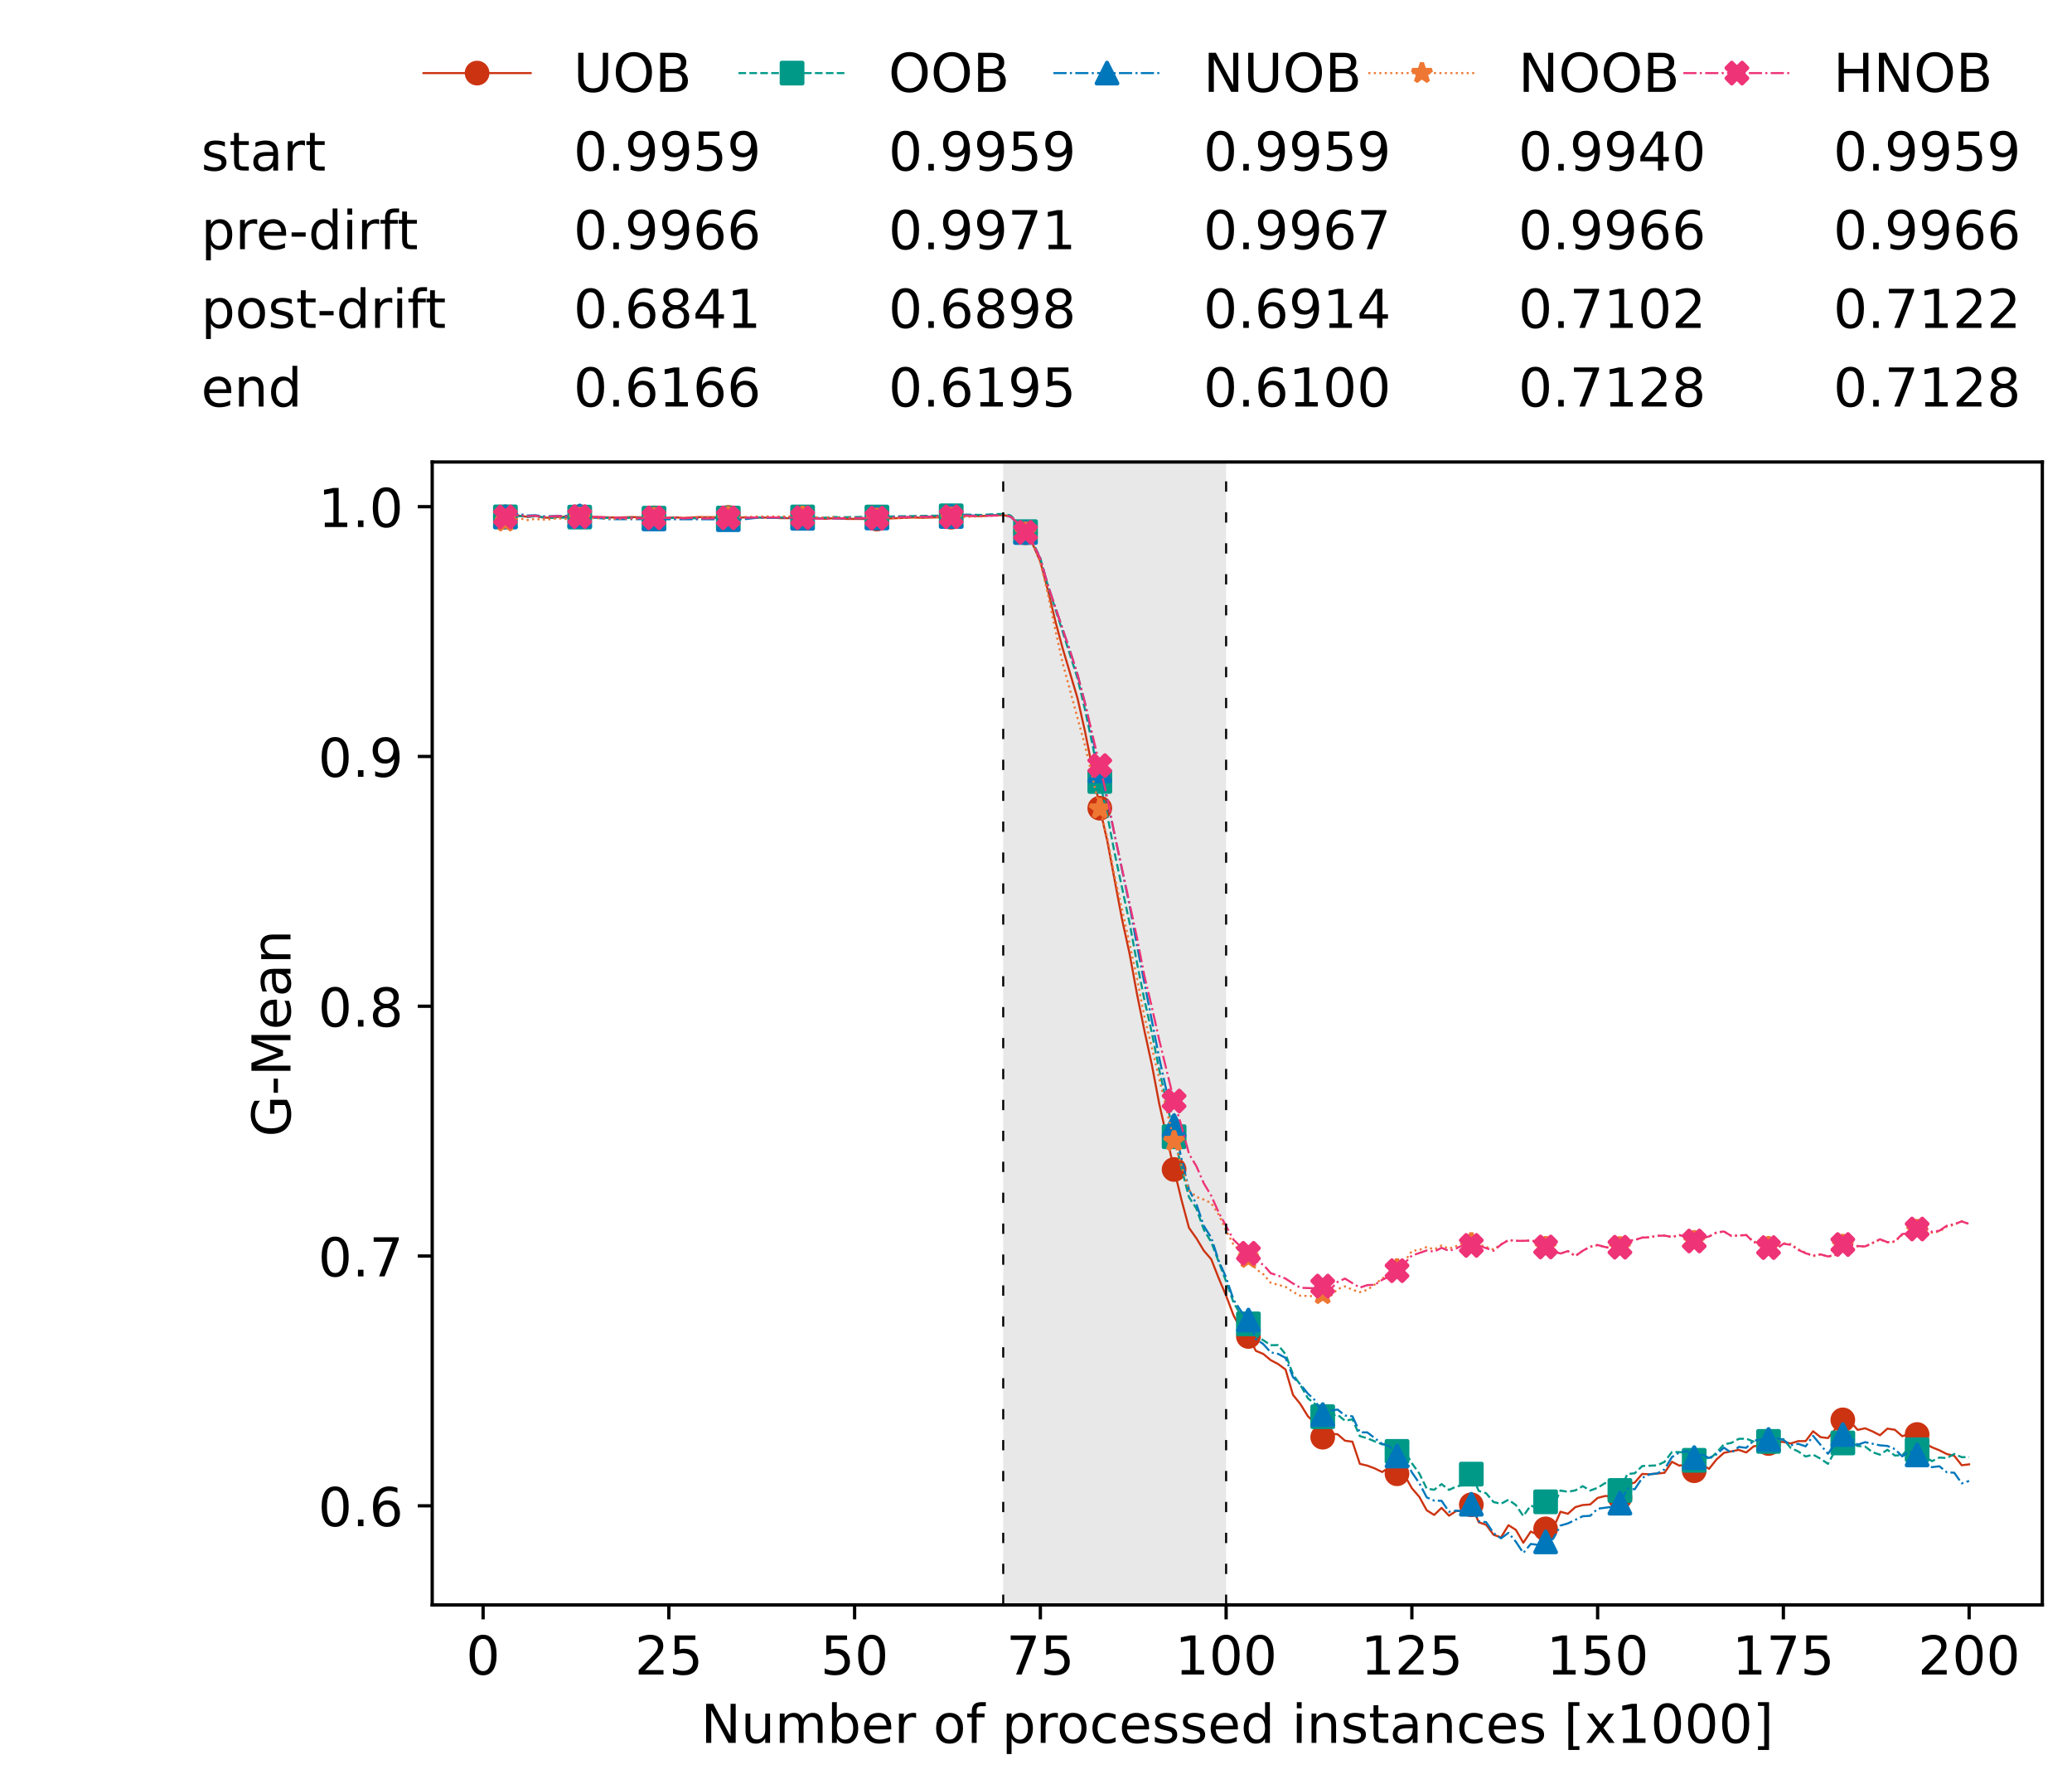 <?xml version="1.0" encoding="utf-8" standalone="no"?>
<!DOCTYPE svg PUBLIC "-//W3C//DTD SVG 1.1//EN"
  "http://www.w3.org/Graphics/SVG/1.1/DTD/svg11.dtd">
<!-- Created with matplotlib (https://matplotlib.org/) -->
<svg height="432.615pt" version="1.1" viewBox="0 0 502.65 432.615" width="502.65pt" xmlns="http://www.w3.org/2000/svg" xmlns:xlink="http://www.w3.org/1999/xlink">
 <defs>
  <style type="text/css">*{stroke-linecap:butt;stroke-linejoin:round;}</style>
 </defs>
 <g id="figure_1">
  <g id="patch_1">
   <path d="M 0 432.615 
L 502.65 432.615 
L 502.65 0 
L 0 0 
z
" style="fill:#ffffff;"/>
  </g>
  <g id="axes_1">
   <g id="patch_2">
    <path d="M 104.85 389.252 
L 495.45 389.252 
L 495.45 112.052 
L 104.85 112.052 
z
" style="fill:#ffffff;"/>
   </g>
   <g id="patch_3">
    <path clip-path="url(#p60add043d2)" d="M 297.446 389.252 
L 297.446 112.052 
L 243.372 112.052 
L 243.372 389.252 
z
" style="fill:#d3d3d3;opacity:0.5;"/>
   </g>
   <g id="matplotlib.axis_1">
    <g id="xtick_1">
     <g id="line2d_1">
      <defs>
       <path d="M 0 0 
L 0 3.5 
" id="m370e9f3a24" style="stroke:#000000;stroke-width:0.8;"/>
      </defs>
      <g>
       <use style="stroke:#000000;stroke-width:0.8;" x="117.197" xlink:href="#m370e9f3a24" y="389.252"/>
      </g>
     </g>
     <g id="text_1">
      <!-- 0 -->
      <g transform="translate(113.061 406.13)scale(0.13 -0.13)">
       <defs>
        <path d="M 31.781 66.406 
Q 24.172 66.406 20.328 58.906 
Q 16.5 51.422 16.5 36.375 
Q 16.5 21.391 20.328 13.891 
Q 24.172 6.391 31.781 6.391 
Q 39.453 6.391 43.281 13.891 
Q 47.125 21.391 47.125 36.375 
Q 47.125 51.422 43.281 58.906 
Q 39.453 66.406 31.781 66.406 
z
M 31.781 74.219 
Q 44.047 74.219 50.516 64.516 
Q 56.984 54.828 56.984 36.375 
Q 56.984 17.969 50.516 8.266 
Q 44.047 -1.422 31.781 -1.422 
Q 19.531 -1.422 13.062 8.266 
Q 6.594 17.969 6.594 36.375 
Q 6.594 54.828 13.062 64.516 
Q 19.531 74.219 31.781 74.219 
z
" id="DejaVuSans-48"/>
       </defs>
       <use xlink:href="#DejaVuSans-48"/>
      </g>
     </g>
    </g>
    <g id="xtick_2">
     <g id="line2d_2">
      <g>
       <use style="stroke:#000000;stroke-width:0.8;" x="162.259" xlink:href="#m370e9f3a24" y="389.252"/>
      </g>
     </g>
     <g id="text_2">
      <!-- 25 -->
      <g transform="translate(153.988 406.13)scale(0.13 -0.13)">
       <defs>
        <path d="M 19.188 8.297 
L 53.609 8.297 
L 53.609 0 
L 7.328 0 
L 7.328 8.297 
Q 12.938 14.109 22.625 23.891 
Q 32.328 33.688 34.812 36.531 
Q 39.547 41.844 41.422 45.531 
Q 43.312 49.219 43.312 52.781 
Q 43.312 58.594 39.234 62.25 
Q 35.156 65.922 28.609 65.922 
Q 23.969 65.922 18.812 64.312 
Q 13.672 62.703 7.812 59.422 
L 7.812 69.391 
Q 13.766 71.781 18.938 73 
Q 24.125 74.219 28.422 74.219 
Q 39.75 74.219 46.484 68.547 
Q 53.219 62.891 53.219 53.422 
Q 53.219 48.922 51.531 44.891 
Q 49.859 40.875 45.406 35.406 
Q 44.188 33.984 37.641 27.219 
Q 31.109 20.453 19.188 8.297 
z
" id="DejaVuSans-50"/>
        <path d="M 10.797 72.906 
L 49.516 72.906 
L 49.516 64.594 
L 19.828 64.594 
L 19.828 46.734 
Q 21.969 47.469 24.109 47.828 
Q 26.266 48.188 28.422 48.188 
Q 40.625 48.188 47.75 41.5 
Q 54.891 34.812 54.891 23.391 
Q 54.891 11.625 47.562 5.094 
Q 40.234 -1.422 26.906 -1.422 
Q 22.312 -1.422 17.547 -0.641 
Q 12.797 0.141 7.719 1.703 
L 7.719 11.625 
Q 12.109 9.234 16.797 8.062 
Q 21.484 6.891 26.703 6.891 
Q 35.156 6.891 40.078 11.328 
Q 45.016 15.766 45.016 23.391 
Q 45.016 31 40.078 35.438 
Q 35.156 39.891 26.703 39.891 
Q 22.75 39.891 18.812 39.016 
Q 14.891 38.141 10.797 36.281 
z
" id="DejaVuSans-53"/>
       </defs>
       <use xlink:href="#DejaVuSans-50"/>
       <use x="63.623" xlink:href="#DejaVuSans-53"/>
      </g>
     </g>
    </g>
    <g id="xtick_3">
     <g id="line2d_3">
      <g>
       <use style="stroke:#000000;stroke-width:0.8;" x="207.322" xlink:href="#m370e9f3a24" y="389.252"/>
      </g>
     </g>
     <g id="text_3">
      <!-- 50 -->
      <g transform="translate(199.05 406.13)scale(0.13 -0.13)">
       <use xlink:href="#DejaVuSans-53"/>
       <use x="63.623" xlink:href="#DejaVuSans-48"/>
      </g>
     </g>
    </g>
    <g id="xtick_4">
     <g id="line2d_4">
      <g>
       <use style="stroke:#000000;stroke-width:0.8;" x="252.384" xlink:href="#m370e9f3a24" y="389.252"/>
      </g>
     </g>
     <g id="text_4">
      <!-- 75 -->
      <g transform="translate(244.113 406.13)scale(0.13 -0.13)">
       <defs>
        <path d="M 8.203 72.906 
L 55.078 72.906 
L 55.078 68.703 
L 28.609 0 
L 18.312 0 
L 43.219 64.594 
L 8.203 64.594 
z
" id="DejaVuSans-55"/>
       </defs>
       <use xlink:href="#DejaVuSans-55"/>
       <use x="63.623" xlink:href="#DejaVuSans-53"/>
      </g>
     </g>
    </g>
    <g id="xtick_5">
     <g id="line2d_5">
      <g>
       <use style="stroke:#000000;stroke-width:0.8;" x="297.446" xlink:href="#m370e9f3a24" y="389.252"/>
      </g>
     </g>
     <g id="text_5">
      <!-- 100 -->
      <g transform="translate(285.039 406.13)scale(0.13 -0.13)">
       <defs>
        <path d="M 12.406 8.297 
L 28.516 8.297 
L 28.516 63.922 
L 10.984 60.406 
L 10.984 69.391 
L 28.422 72.906 
L 38.281 72.906 
L 38.281 8.297 
L 54.391 8.297 
L 54.391 0 
L 12.406 0 
z
" id="DejaVuSans-49"/>
       </defs>
       <use xlink:href="#DejaVuSans-49"/>
       <use x="63.623" xlink:href="#DejaVuSans-48"/>
       <use x="127.246" xlink:href="#DejaVuSans-48"/>
      </g>
     </g>
    </g>
    <g id="xtick_6">
     <g id="line2d_6">
      <g>
       <use style="stroke:#000000;stroke-width:0.8;" x="342.509" xlink:href="#m370e9f3a24" y="389.252"/>
      </g>
     </g>
     <g id="text_6">
      <!-- 125 -->
      <g transform="translate(330.102 406.13)scale(0.13 -0.13)">
       <use xlink:href="#DejaVuSans-49"/>
       <use x="63.623" xlink:href="#DejaVuSans-50"/>
       <use x="127.246" xlink:href="#DejaVuSans-53"/>
      </g>
     </g>
    </g>
    <g id="xtick_7">
     <g id="line2d_7">
      <g>
       <use style="stroke:#000000;stroke-width:0.8;" x="387.571" xlink:href="#m370e9f3a24" y="389.252"/>
      </g>
     </g>
     <g id="text_7">
      <!-- 150 -->
      <g transform="translate(375.164 406.13)scale(0.13 -0.13)">
       <use xlink:href="#DejaVuSans-49"/>
       <use x="63.623" xlink:href="#DejaVuSans-53"/>
       <use x="127.246" xlink:href="#DejaVuSans-48"/>
      </g>
     </g>
    </g>
    <g id="xtick_8">
     <g id="line2d_8">
      <g>
       <use style="stroke:#000000;stroke-width:0.8;" x="432.633" xlink:href="#m370e9f3a24" y="389.252"/>
      </g>
     </g>
     <g id="text_8">
      <!-- 175 -->
      <g transform="translate(420.226 406.13)scale(0.13 -0.13)">
       <use xlink:href="#DejaVuSans-49"/>
       <use x="63.623" xlink:href="#DejaVuSans-55"/>
       <use x="127.246" xlink:href="#DejaVuSans-53"/>
      </g>
     </g>
    </g>
    <g id="xtick_9">
     <g id="line2d_9">
      <g>
       <use style="stroke:#000000;stroke-width:0.8;" x="477.695" xlink:href="#m370e9f3a24" y="389.252"/>
      </g>
     </g>
     <g id="text_9">
      <!-- 200 -->
      <g transform="translate(465.289 406.13)scale(0.13 -0.13)">
       <use xlink:href="#DejaVuSans-50"/>
       <use x="63.623" xlink:href="#DejaVuSans-48"/>
       <use x="127.246" xlink:href="#DejaVuSans-48"/>
      </g>
     </g>
    </g>
    <g id="text_10">
     <!-- Number of processed instances [x1000] -->
     <g transform="translate(170.025 422.711)scale(0.13 -0.13)">
      <defs>
       <path d="M 9.812 72.906 
L 23.094 72.906 
L 55.422 11.922 
L 55.422 72.906 
L 64.984 72.906 
L 64.984 0 
L 51.703 0 
L 19.391 60.984 
L 19.391 0 
L 9.812 0 
z
" id="DejaVuSans-78"/>
       <path d="M 8.5 21.578 
L 8.5 54.688 
L 17.484 54.688 
L 17.484 21.922 
Q 17.484 14.156 20.5 10.266 
Q 23.531 6.391 29.594 6.391 
Q 36.859 6.391 41.078 11.031 
Q 45.312 15.672 45.312 23.688 
L 45.312 54.688 
L 54.297 54.688 
L 54.297 0 
L 45.312 0 
L 45.312 8.406 
Q 42.047 3.422 37.719 1 
Q 33.406 -1.422 27.688 -1.422 
Q 18.266 -1.422 13.375 4.438 
Q 8.5 10.297 8.5 21.578 
z
M 31.109 56 
z
" id="DejaVuSans-117"/>
       <path d="M 52 44.188 
Q 55.375 50.25 60.062 53.125 
Q 64.75 56 71.094 56 
Q 79.641 56 84.281 50.016 
Q 88.922 44.047 88.922 33.016 
L 88.922 0 
L 79.891 0 
L 79.891 32.719 
Q 79.891 40.578 77.094 44.375 
Q 74.312 48.188 68.609 48.188 
Q 61.625 48.188 57.562 43.547 
Q 53.516 38.922 53.516 30.906 
L 53.516 0 
L 44.484 0 
L 44.484 32.719 
Q 44.484 40.625 41.703 44.406 
Q 38.922 48.188 33.109 48.188 
Q 26.219 48.188 22.156 43.531 
Q 18.109 38.875 18.109 30.906 
L 18.109 0 
L 9.078 0 
L 9.078 54.688 
L 18.109 54.688 
L 18.109 46.188 
Q 21.188 51.219 25.484 53.609 
Q 29.781 56 35.688 56 
Q 41.656 56 45.828 52.969 
Q 50 49.953 52 44.188 
z
" id="DejaVuSans-109"/>
       <path d="M 48.688 27.297 
Q 48.688 37.203 44.609 42.844 
Q 40.531 48.484 33.406 48.484 
Q 26.266 48.484 22.188 42.844 
Q 18.109 37.203 18.109 27.297 
Q 18.109 17.391 22.188 11.75 
Q 26.266 6.109 33.406 6.109 
Q 40.531 6.109 44.609 11.75 
Q 48.688 17.391 48.688 27.297 
z
M 18.109 46.391 
Q 20.953 51.266 25.266 53.625 
Q 29.594 56 35.594 56 
Q 45.562 56 51.781 48.094 
Q 58.016 40.188 58.016 27.297 
Q 58.016 14.406 51.781 6.484 
Q 45.562 -1.422 35.594 -1.422 
Q 29.594 -1.422 25.266 0.953 
Q 20.953 3.328 18.109 8.203 
L 18.109 0 
L 9.078 0 
L 9.078 75.984 
L 18.109 75.984 
z
" id="DejaVuSans-98"/>
       <path d="M 56.203 29.594 
L 56.203 25.203 
L 14.891 25.203 
Q 15.484 15.922 20.484 11.062 
Q 25.484 6.203 34.422 6.203 
Q 39.594 6.203 44.453 7.469 
Q 49.312 8.734 54.109 11.281 
L 54.109 2.781 
Q 49.266 0.734 44.188 -0.344 
Q 39.109 -1.422 33.891 -1.422 
Q 20.797 -1.422 13.156 6.188 
Q 5.516 13.812 5.516 26.812 
Q 5.516 40.234 12.766 48.109 
Q 20.016 56 32.328 56 
Q 43.359 56 49.781 48.891 
Q 56.203 41.797 56.203 29.594 
z
M 47.219 32.234 
Q 47.125 39.594 43.094 43.984 
Q 39.062 48.391 32.422 48.391 
Q 24.906 48.391 20.391 44.141 
Q 15.875 39.891 15.188 32.172 
z
" id="DejaVuSans-101"/>
       <path d="M 41.109 46.297 
Q 39.594 47.172 37.812 47.578 
Q 36.031 48 33.891 48 
Q 26.266 48 22.188 43.047 
Q 18.109 38.094 18.109 28.812 
L 18.109 0 
L 9.078 0 
L 9.078 54.688 
L 18.109 54.688 
L 18.109 46.188 
Q 20.953 51.172 25.484 53.578 
Q 30.031 56 36.531 56 
Q 37.453 56 38.578 55.875 
Q 39.703 55.766 41.062 55.516 
z
" id="DejaVuSans-114"/>
       <path id="DejaVuSans-32"/>
       <path d="M 30.609 48.391 
Q 23.391 48.391 19.188 42.75 
Q 14.984 37.109 14.984 27.297 
Q 14.984 17.484 19.156 11.844 
Q 23.344 6.203 30.609 6.203 
Q 37.797 6.203 41.984 11.859 
Q 46.188 17.531 46.188 27.297 
Q 46.188 37.016 41.984 42.703 
Q 37.797 48.391 30.609 48.391 
z
M 30.609 56 
Q 42.328 56 49.016 48.375 
Q 55.719 40.766 55.719 27.297 
Q 55.719 13.875 49.016 6.219 
Q 42.328 -1.422 30.609 -1.422 
Q 18.844 -1.422 12.172 6.219 
Q 5.516 13.875 5.516 27.297 
Q 5.516 40.766 12.172 48.375 
Q 18.844 56 30.609 56 
z
" id="DejaVuSans-111"/>
       <path d="M 37.109 75.984 
L 37.109 68.5 
L 28.516 68.5 
Q 23.688 68.5 21.797 66.547 
Q 19.922 64.594 19.922 59.516 
L 19.922 54.688 
L 34.719 54.688 
L 34.719 47.703 
L 19.922 47.703 
L 19.922 0 
L 10.891 0 
L 10.891 47.703 
L 2.297 47.703 
L 2.297 54.688 
L 10.891 54.688 
L 10.891 58.5 
Q 10.891 67.625 15.141 71.797 
Q 19.391 75.984 28.609 75.984 
z
" id="DejaVuSans-102"/>
       <path d="M 18.109 8.203 
L 18.109 -20.797 
L 9.078 -20.797 
L 9.078 54.688 
L 18.109 54.688 
L 18.109 46.391 
Q 20.953 51.266 25.266 53.625 
Q 29.594 56 35.594 56 
Q 45.562 56 51.781 48.094 
Q 58.016 40.188 58.016 27.297 
Q 58.016 14.406 51.781 6.484 
Q 45.562 -1.422 35.594 -1.422 
Q 29.594 -1.422 25.266 0.953 
Q 20.953 3.328 18.109 8.203 
z
M 48.688 27.297 
Q 48.688 37.203 44.609 42.844 
Q 40.531 48.484 33.406 48.484 
Q 26.266 48.484 22.188 42.844 
Q 18.109 37.203 18.109 27.297 
Q 18.109 17.391 22.188 11.75 
Q 26.266 6.109 33.406 6.109 
Q 40.531 6.109 44.609 11.75 
Q 48.688 17.391 48.688 27.297 
z
" id="DejaVuSans-112"/>
       <path d="M 48.781 52.594 
L 48.781 44.188 
Q 44.969 46.297 41.141 47.344 
Q 37.312 48.391 33.406 48.391 
Q 24.656 48.391 19.812 42.844 
Q 14.984 37.312 14.984 27.297 
Q 14.984 17.281 19.812 11.734 
Q 24.656 6.203 33.406 6.203 
Q 37.312 6.203 41.141 7.25 
Q 44.969 8.297 48.781 10.406 
L 48.781 2.094 
Q 45.016 0.344 40.984 -0.531 
Q 36.969 -1.422 32.422 -1.422 
Q 20.062 -1.422 12.781 6.344 
Q 5.516 14.109 5.516 27.297 
Q 5.516 40.672 12.859 48.328 
Q 20.219 56 33.016 56 
Q 37.156 56 41.109 55.141 
Q 45.062 54.297 48.781 52.594 
z
" id="DejaVuSans-99"/>
       <path d="M 44.281 53.078 
L 44.281 44.578 
Q 40.484 46.531 36.375 47.5 
Q 32.281 48.484 27.875 48.484 
Q 21.188 48.484 17.844 46.438 
Q 14.5 44.391 14.5 40.281 
Q 14.5 37.156 16.891 35.375 
Q 19.281 33.594 26.516 31.984 
L 29.594 31.297 
Q 39.156 29.25 43.188 25.516 
Q 47.219 21.781 47.219 15.094 
Q 47.219 7.469 41.188 3.016 
Q 35.156 -1.422 24.609 -1.422 
Q 20.219 -1.422 15.453 -0.562 
Q 10.688 0.297 5.422 2 
L 5.422 11.281 
Q 10.406 8.688 15.234 7.391 
Q 20.062 6.109 24.812 6.109 
Q 31.156 6.109 34.562 8.281 
Q 37.984 10.453 37.984 14.406 
Q 37.984 18.062 35.516 20.016 
Q 33.062 21.969 24.703 23.781 
L 21.578 24.516 
Q 13.234 26.266 9.516 29.906 
Q 5.812 33.547 5.812 39.891 
Q 5.812 47.609 11.281 51.797 
Q 16.75 56 26.812 56 
Q 31.781 56 36.172 55.266 
Q 40.578 54.547 44.281 53.078 
z
" id="DejaVuSans-115"/>
       <path d="M 45.406 46.391 
L 45.406 75.984 
L 54.391 75.984 
L 54.391 0 
L 45.406 0 
L 45.406 8.203 
Q 42.578 3.328 38.25 0.953 
Q 33.938 -1.422 27.875 -1.422 
Q 17.969 -1.422 11.734 6.484 
Q 5.516 14.406 5.516 27.297 
Q 5.516 40.188 11.734 48.094 
Q 17.969 56 27.875 56 
Q 33.938 56 38.25 53.625 
Q 42.578 51.266 45.406 46.391 
z
M 14.797 27.297 
Q 14.797 17.391 18.875 11.75 
Q 22.953 6.109 30.078 6.109 
Q 37.203 6.109 41.297 11.75 
Q 45.406 17.391 45.406 27.297 
Q 45.406 37.203 41.297 42.844 
Q 37.203 48.484 30.078 48.484 
Q 22.953 48.484 18.875 42.844 
Q 14.797 37.203 14.797 27.297 
z
" id="DejaVuSans-100"/>
       <path d="M 9.422 54.688 
L 18.406 54.688 
L 18.406 0 
L 9.422 0 
z
M 9.422 75.984 
L 18.406 75.984 
L 18.406 64.594 
L 9.422 64.594 
z
" id="DejaVuSans-105"/>
       <path d="M 54.891 33.016 
L 54.891 0 
L 45.906 0 
L 45.906 32.719 
Q 45.906 40.484 42.875 44.328 
Q 39.844 48.188 33.797 48.188 
Q 26.516 48.188 22.312 43.547 
Q 18.109 38.922 18.109 30.906 
L 18.109 0 
L 9.078 0 
L 9.078 54.688 
L 18.109 54.688 
L 18.109 46.188 
Q 21.344 51.125 25.703 53.562 
Q 30.078 56 35.797 56 
Q 45.219 56 50.047 50.172 
Q 54.891 44.344 54.891 33.016 
z
" id="DejaVuSans-110"/>
       <path d="M 18.312 70.219 
L 18.312 54.688 
L 36.812 54.688 
L 36.812 47.703 
L 18.312 47.703 
L 18.312 18.016 
Q 18.312 11.328 20.141 9.422 
Q 21.969 7.516 27.594 7.516 
L 36.812 7.516 
L 36.812 0 
L 27.594 0 
Q 17.188 0 13.234 3.875 
Q 9.281 7.766 9.281 18.016 
L 9.281 47.703 
L 2.688 47.703 
L 2.688 54.688 
L 9.281 54.688 
L 9.281 70.219 
z
" id="DejaVuSans-116"/>
       <path d="M 34.281 27.484 
Q 23.391 27.484 19.188 25 
Q 14.984 22.516 14.984 16.5 
Q 14.984 11.719 18.141 8.906 
Q 21.297 6.109 26.703 6.109 
Q 34.188 6.109 38.703 11.406 
Q 43.219 16.703 43.219 25.484 
L 43.219 27.484 
z
M 52.203 31.203 
L 52.203 0 
L 43.219 0 
L 43.219 8.297 
Q 40.141 3.328 35.547 0.953 
Q 30.953 -1.422 24.312 -1.422 
Q 15.922 -1.422 10.953 3.297 
Q 6 8.016 6 15.922 
Q 6 25.141 12.172 29.828 
Q 18.359 34.516 30.609 34.516 
L 43.219 34.516 
L 43.219 35.406 
Q 43.219 41.609 39.141 45 
Q 35.062 48.391 27.688 48.391 
Q 23 48.391 18.547 47.266 
Q 14.109 46.141 10.016 43.891 
L 10.016 52.203 
Q 14.938 54.109 19.578 55.047 
Q 24.219 56 28.609 56 
Q 40.484 56 46.344 49.844 
Q 52.203 43.703 52.203 31.203 
z
" id="DejaVuSans-97"/>
       <path d="M 8.594 75.984 
L 29.297 75.984 
L 29.297 69 
L 17.578 69 
L 17.578 -6.203 
L 29.297 -6.203 
L 29.297 -13.188 
L 8.594 -13.188 
z
" id="DejaVuSans-91"/>
       <path d="M 54.891 54.688 
L 35.109 28.078 
L 55.906 0 
L 45.312 0 
L 29.391 21.484 
L 13.484 0 
L 2.875 0 
L 24.125 28.609 
L 4.688 54.688 
L 15.281 54.688 
L 29.781 35.203 
L 44.281 54.688 
z
" id="DejaVuSans-120"/>
       <path d="M 30.422 75.984 
L 30.422 -13.188 
L 9.719 -13.188 
L 9.719 -6.203 
L 21.391 -6.203 
L 21.391 69 
L 9.719 69 
L 9.719 75.984 
z
" id="DejaVuSans-93"/>
      </defs>
      <use xlink:href="#DejaVuSans-78"/>
      <use x="74.805" xlink:href="#DejaVuSans-117"/>
      <use x="138.184" xlink:href="#DejaVuSans-109"/>
      <use x="235.596" xlink:href="#DejaVuSans-98"/>
      <use x="299.072" xlink:href="#DejaVuSans-101"/>
      <use x="360.596" xlink:href="#DejaVuSans-114"/>
      <use x="401.709" xlink:href="#DejaVuSans-32"/>
      <use x="433.496" xlink:href="#DejaVuSans-111"/>
      <use x="494.678" xlink:href="#DejaVuSans-102"/>
      <use x="529.883" xlink:href="#DejaVuSans-32"/>
      <use x="561.67" xlink:href="#DejaVuSans-112"/>
      <use x="625.146" xlink:href="#DejaVuSans-114"/>
      <use x="664.01" xlink:href="#DejaVuSans-111"/>
      <use x="725.191" xlink:href="#DejaVuSans-99"/>
      <use x="780.172" xlink:href="#DejaVuSans-101"/>
      <use x="841.695" xlink:href="#DejaVuSans-115"/>
      <use x="893.795" xlink:href="#DejaVuSans-115"/>
      <use x="945.895" xlink:href="#DejaVuSans-101"/>
      <use x="1007.418" xlink:href="#DejaVuSans-100"/>
      <use x="1070.895" xlink:href="#DejaVuSans-32"/>
      <use x="1102.682" xlink:href="#DejaVuSans-105"/>
      <use x="1130.465" xlink:href="#DejaVuSans-110"/>
      <use x="1193.844" xlink:href="#DejaVuSans-115"/>
      <use x="1245.943" xlink:href="#DejaVuSans-116"/>
      <use x="1285.152" xlink:href="#DejaVuSans-97"/>
      <use x="1346.432" xlink:href="#DejaVuSans-110"/>
      <use x="1409.811" xlink:href="#DejaVuSans-99"/>
      <use x="1464.791" xlink:href="#DejaVuSans-101"/>
      <use x="1526.314" xlink:href="#DejaVuSans-115"/>
      <use x="1578.414" xlink:href="#DejaVuSans-32"/>
      <use x="1610.201" xlink:href="#DejaVuSans-91"/>
      <use x="1649.215" xlink:href="#DejaVuSans-120"/>
      <use x="1708.395" xlink:href="#DejaVuSans-49"/>
      <use x="1772.018" xlink:href="#DejaVuSans-48"/>
      <use x="1835.641" xlink:href="#DejaVuSans-48"/>
      <use x="1899.264" xlink:href="#DejaVuSans-48"/>
      <use x="1962.887" xlink:href="#DejaVuSans-93"/>
     </g>
    </g>
   </g>
   <g id="matplotlib.axis_2">
    <g id="ytick_1">
     <g id="line2d_10">
      <defs>
       <path d="M 0 0 
L -3.5 0 
" id="md47279a4de" style="stroke:#000000;stroke-width:0.8;"/>
      </defs>
      <g>
       <use style="stroke:#000000;stroke-width:0.8;" x="104.85" xlink:href="#md47279a4de" y="365.212"/>
      </g>
     </g>
     <g id="text_11">
      <!-- 0.6 -->
      <g transform="translate(77.176 370.151)scale(0.13 -0.13)">
       <defs>
        <path d="M 10.688 12.406 
L 21 12.406 
L 21 0 
L 10.688 0 
z
" id="DejaVuSans-46"/>
        <path d="M 33.016 40.375 
Q 26.375 40.375 22.484 35.828 
Q 18.609 31.297 18.609 23.391 
Q 18.609 15.531 22.484 10.953 
Q 26.375 6.391 33.016 6.391 
Q 39.656 6.391 43.531 10.953 
Q 47.406 15.531 47.406 23.391 
Q 47.406 31.297 43.531 35.828 
Q 39.656 40.375 33.016 40.375 
z
M 52.594 71.297 
L 52.594 62.312 
Q 48.875 64.062 45.094 64.984 
Q 41.312 65.922 37.594 65.922 
Q 27.828 65.922 22.672 59.328 
Q 17.531 52.734 16.797 39.406 
Q 19.672 43.656 24.016 45.922 
Q 28.375 48.188 33.594 48.188 
Q 44.578 48.188 50.953 41.516 
Q 57.328 34.859 57.328 23.391 
Q 57.328 12.156 50.688 5.359 
Q 44.047 -1.422 33.016 -1.422 
Q 20.359 -1.422 13.672 8.266 
Q 6.984 17.969 6.984 36.375 
Q 6.984 53.656 15.188 63.938 
Q 23.391 74.219 37.203 74.219 
Q 40.922 74.219 44.703 73.484 
Q 48.484 72.75 52.594 71.297 
z
" id="DejaVuSans-54"/>
       </defs>
       <use xlink:href="#DejaVuSans-48"/>
       <use x="63.623" xlink:href="#DejaVuSans-46"/>
       <use x="95.41" xlink:href="#DejaVuSans-54"/>
      </g>
     </g>
    </g>
    <g id="ytick_2">
     <g id="line2d_11">
      <g>
       <use style="stroke:#000000;stroke-width:0.8;" x="104.85" xlink:href="#md47279a4de" y="304.631"/>
      </g>
     </g>
     <g id="text_12">
      <!-- 0.7 -->
      <g transform="translate(77.176 309.57)scale(0.13 -0.13)">
       <use xlink:href="#DejaVuSans-48"/>
       <use x="63.623" xlink:href="#DejaVuSans-46"/>
       <use x="95.41" xlink:href="#DejaVuSans-55"/>
      </g>
     </g>
    </g>
    <g id="ytick_3">
     <g id="line2d_12">
      <g>
       <use style="stroke:#000000;stroke-width:0.8;" x="104.85" xlink:href="#md47279a4de" y="244.05"/>
      </g>
     </g>
     <g id="text_13">
      <!-- 0.8 -->
      <g transform="translate(77.176 248.989)scale(0.13 -0.13)">
       <defs>
        <path d="M 31.781 34.625 
Q 24.75 34.625 20.719 30.859 
Q 16.703 27.094 16.703 20.516 
Q 16.703 13.922 20.719 10.156 
Q 24.75 6.391 31.781 6.391 
Q 38.812 6.391 42.859 10.172 
Q 46.922 13.969 46.922 20.516 
Q 46.922 27.094 42.891 30.859 
Q 38.875 34.625 31.781 34.625 
z
M 21.922 38.812 
Q 15.578 40.375 12.031 44.719 
Q 8.5 49.078 8.5 55.328 
Q 8.5 64.062 14.719 69.141 
Q 20.953 74.219 31.781 74.219 
Q 42.672 74.219 48.875 69.141 
Q 55.078 64.062 55.078 55.328 
Q 55.078 49.078 51.531 44.719 
Q 48 40.375 41.703 38.812 
Q 48.828 37.156 52.797 32.312 
Q 56.781 27.484 56.781 20.516 
Q 56.781 9.906 50.312 4.234 
Q 43.844 -1.422 31.781 -1.422 
Q 19.734 -1.422 13.25 4.234 
Q 6.781 9.906 6.781 20.516 
Q 6.781 27.484 10.781 32.312 
Q 14.797 37.156 21.922 38.812 
z
M 18.312 54.391 
Q 18.312 48.734 21.844 45.562 
Q 25.391 42.391 31.781 42.391 
Q 38.141 42.391 41.719 45.562 
Q 45.312 48.734 45.312 54.391 
Q 45.312 60.062 41.719 63.234 
Q 38.141 66.406 31.781 66.406 
Q 25.391 66.406 21.844 63.234 
Q 18.312 60.062 18.312 54.391 
z
" id="DejaVuSans-56"/>
       </defs>
       <use xlink:href="#DejaVuSans-48"/>
       <use x="63.623" xlink:href="#DejaVuSans-46"/>
       <use x="95.41" xlink:href="#DejaVuSans-56"/>
      </g>
     </g>
    </g>
    <g id="ytick_4">
     <g id="line2d_13">
      <g>
       <use style="stroke:#000000;stroke-width:0.8;" x="104.85" xlink:href="#md47279a4de" y="183.469"/>
      </g>
     </g>
     <g id="text_14">
      <!-- 0.9 -->
      <g transform="translate(77.176 188.408)scale(0.13 -0.13)">
       <defs>
        <path d="M 10.984 1.516 
L 10.984 10.5 
Q 14.703 8.734 18.5 7.812 
Q 22.312 6.891 25.984 6.891 
Q 35.75 6.891 40.891 13.453 
Q 46.047 20.016 46.781 33.406 
Q 43.953 29.203 39.594 26.953 
Q 35.25 24.703 29.984 24.703 
Q 19.047 24.703 12.672 31.312 
Q 6.297 37.938 6.297 49.422 
Q 6.297 60.641 12.938 67.422 
Q 19.578 74.219 30.609 74.219 
Q 43.266 74.219 49.922 64.516 
Q 56.594 54.828 56.594 36.375 
Q 56.594 19.141 48.406 8.859 
Q 40.234 -1.422 26.422 -1.422 
Q 22.703 -1.422 18.891 -0.688 
Q 15.094 0.047 10.984 1.516 
z
M 30.609 32.422 
Q 37.25 32.422 41.125 36.953 
Q 45.016 41.5 45.016 49.422 
Q 45.016 57.281 41.125 61.844 
Q 37.25 66.406 30.609 66.406 
Q 23.969 66.406 20.094 61.844 
Q 16.219 57.281 16.219 49.422 
Q 16.219 41.5 20.094 36.953 
Q 23.969 32.422 30.609 32.422 
z
" id="DejaVuSans-57"/>
       </defs>
       <use xlink:href="#DejaVuSans-48"/>
       <use x="63.623" xlink:href="#DejaVuSans-46"/>
       <use x="95.41" xlink:href="#DejaVuSans-57"/>
      </g>
     </g>
    </g>
    <g id="ytick_5">
     <g id="line2d_14">
      <g>
       <use style="stroke:#000000;stroke-width:0.8;" x="104.85" xlink:href="#md47279a4de" y="122.887"/>
      </g>
     </g>
     <g id="text_15">
      <!-- 1.0 -->
      <g transform="translate(77.176 127.826)scale(0.13 -0.13)">
       <use xlink:href="#DejaVuSans-49"/>
       <use x="63.623" xlink:href="#DejaVuSans-46"/>
       <use x="95.41" xlink:href="#DejaVuSans-48"/>
      </g>
     </g>
    </g>
    <g id="text_16">
     <!-- G-Mean -->
     <g transform="translate(70.472 275.744)rotate(-90)scale(0.13 -0.13)">
      <defs>
       <path d="M 59.516 10.406 
L 59.516 29.984 
L 43.406 29.984 
L 43.406 38.094 
L 69.281 38.094 
L 69.281 6.781 
Q 63.578 2.734 56.688 0.656 
Q 49.812 -1.422 42 -1.422 
Q 24.906 -1.422 15.25 8.562 
Q 5.609 18.562 5.609 36.375 
Q 5.609 54.25 15.25 64.234 
Q 24.906 74.219 42 74.219 
Q 49.125 74.219 55.547 72.453 
Q 61.969 70.703 67.391 67.281 
L 67.391 56.781 
Q 61.922 61.422 55.766 63.766 
Q 49.609 66.109 42.828 66.109 
Q 29.438 66.109 22.719 58.641 
Q 16.016 51.172 16.016 36.375 
Q 16.016 21.625 22.719 14.156 
Q 29.438 6.688 42.828 6.688 
Q 48.047 6.688 52.141 7.594 
Q 56.25 8.5 59.516 10.406 
z
" id="DejaVuSans-71"/>
       <path d="M 4.891 31.391 
L 31.203 31.391 
L 31.203 23.391 
L 4.891 23.391 
z
" id="DejaVuSans-45"/>
       <path d="M 9.812 72.906 
L 24.516 72.906 
L 43.109 23.297 
L 61.812 72.906 
L 76.516 72.906 
L 76.516 0 
L 66.891 0 
L 66.891 64.016 
L 48.094 14.016 
L 38.188 14.016 
L 19.391 64.016 
L 19.391 0 
L 9.812 0 
z
" id="DejaVuSans-77"/>
      </defs>
      <use xlink:href="#DejaVuSans-71"/>
      <use x="77.49" xlink:href="#DejaVuSans-45"/>
      <use x="113.574" xlink:href="#DejaVuSans-77"/>
      <use x="199.854" xlink:href="#DejaVuSans-101"/>
      <use x="261.377" xlink:href="#DejaVuSans-97"/>
      <use x="322.656" xlink:href="#DejaVuSans-110"/>
     </g>
    </g>
   </g>
   <g id="line2d_15"/>
   <g id="line2d_16"/>
   <g id="line2d_17"/>
   <g id="line2d_18"/>
   <g id="line2d_19"/>
   <g id="line2d_20">
    <path clip-path="url(#p60add043d2)" d="M 122.605 125.36 
L 124.407 124.73 
L 126.21 125.128 
L 128.012 125.351 
L 129.815 125.092 
L 131.617 125.522 
L 133.419 125.577 
L 135.222 125.384 
L 138.827 125.245 
L 149.642 125.524 
L 153.247 125.402 
L 156.852 125.511 
L 160.457 125.63 
L 164.062 125.474 
L 165.864 125.628 
L 169.469 125.42 
L 187.494 125.547 
L 189.297 125.667 
L 191.099 125.672 
L 192.902 125.52 
L 194.704 125.489 
L 200.112 125.822 
L 201.914 125.7 
L 205.519 125.849 
L 212.729 125.881 
L 221.742 125.491 
L 223.544 125.579 
L 232.557 125.311 
L 234.359 125.102 
L 237.964 125.194 
L 239.767 125.015 
L 243.372 124.923 
L 245.174 125.266 
L 246.976 127.034 
L 248.779 129.207 
L 250.581 132.087 
L 252.384 136.228 
L 254.186 143.035 
L 255.989 150.534 
L 257.791 157.239 
L 261.396 169.344 
L 263.199 177.343 
L 265.001 186.337 
L 266.804 196.014 
L 268.606 203.93 
L 272.211 223.031 
L 274.014 231.256 
L 275.816 241.047 
L 277.619 249.936 
L 279.421 258.2 
L 281.224 267.714 
L 284.829 283.64 
L 286.631 291.048 
L 288.434 297.786 
L 290.236 300.326 
L 292.039 303.325 
L 293.841 305.422 
L 295.644 309.995 
L 297.446 314.253 
L 299.249 319.024 
L 301.051 322.391 
L 302.854 324.137 
L 304.656 327.621 
L 306.459 328.37 
L 308.261 329.878 
L 310.064 330.826 
L 311.866 332.159 
L 313.669 338.302 
L 315.471 340.545 
L 317.274 343.482 
L 319.076 345.187 
L 320.879 348.571 
L 322.681 347.738 
L 324.484 347.856 
L 326.286 349.417 
L 328.089 349.662 
L 329.891 355.037 
L 331.694 355.463 
L 333.496 356.136 
L 335.299 357.019 
L 337.101 355.858 
L 338.904 357.442 
L 340.706 357.739 
L 342.509 360.95 
L 344.311 363.034 
L 346.114 366.302 
L 347.916 367.426 
L 349.719 365.705 
L 351.521 367.605 
L 353.324 366.435 
L 355.126 366.557 
L 356.928 364.957 
L 358.731 369.202 
L 360.533 369.818 
L 362.336 372.247 
L 364.138 372.871 
L 365.941 369.911 
L 367.743 371.052 
L 369.546 374.174 
L 371.348 371.458 
L 373.151 372.253 
L 374.953 370.803 
L 376.756 370.802 
L 378.558 366.649 
L 380.361 367.142 
L 382.163 365.53 
L 383.966 365.021 
L 385.768 364.878 
L 387.571 363.299 
L 389.373 362.834 
L 391.176 362.863 
L 392.978 363.183 
L 394.781 360.057 
L 396.583 359.564 
L 398.386 357.478 
L 400.188 357.559 
L 403.793 357.213 
L 405.596 354.53 
L 407.398 355.468 
L 409.201 355.186 
L 411.003 356.703 
L 412.806 355.158 
L 414.608 356.242 
L 416.411 353.967 
L 418.213 352.361 
L 421.818 351.644 
L 423.621 352.278 
L 425.423 350.784 
L 427.226 350.536 
L 430.831 349.621 
L 432.633 349.731 
L 434.436 350.079 
L 436.238 349.519 
L 438.041 349.51 
L 439.843 347.125 
L 441.646 348.553 
L 443.448 348.786 
L 447.053 344.365 
L 448.856 344.801 
L 450.658 346.798 
L 452.461 346.408 
L 454.263 347.169 
L 456.066 348.101 
L 457.868 346.494 
L 459.671 346.764 
L 461.473 348.332 
L 463.276 347.719 
L 465.078 347.914 
L 466.881 350.034 
L 468.683 351.015 
L 470.485 351.744 
L 472.288 352.659 
L 474.09 353.075 
L 475.893 355.371 
L 477.695 355.156 
L 477.695 355.156 
" style="fill:none;stroke:#cc3311;stroke-linecap:square;stroke-width:0.5;"/>
    <defs>
     <path d="M 0 2.5 
C 0.663 2.5 1.299 2.237 1.768 1.768 
C 2.237 1.299 2.5 0.663 2.5 0 
C 2.5 -0.663 2.237 -1.299 1.768 -1.768 
C 1.299 -2.237 0.663 -2.5 0 -2.5 
C -0.663 -2.5 -1.299 -2.237 -1.768 -1.768 
C -2.237 -1.299 -2.5 -0.663 -2.5 0 
C -2.5 0.663 -2.237 1.299 -1.768 1.768 
C -1.299 2.237 -0.663 2.5 0 2.5 
z
" id="md61843186f" style="stroke:#cc3311;"/>
    </defs>
    <g clip-path="url(#p60add043d2)">
     <use style="fill:#cc3311;stroke:#cc3311;" x="122.605" xlink:href="#md61843186f" y="125.36"/>
     <use style="fill:#cc3311;stroke:#cc3311;" x="140.629" xlink:href="#md61843186f" y="125.299"/>
     <use style="fill:#cc3311;stroke:#cc3311;" x="158.654" xlink:href="#md61843186f" y="125.599"/>
     <use style="fill:#cc3311;stroke:#cc3311;" x="176.679" xlink:href="#md61843186f" y="125.489"/>
     <use style="fill:#cc3311;stroke:#cc3311;" x="194.704" xlink:href="#md61843186f" y="125.489"/>
     <use style="fill:#cc3311;stroke:#cc3311;" x="212.729" xlink:href="#md61843186f" y="125.881"/>
     <use style="fill:#cc3311;stroke:#cc3311;" x="230.754" xlink:href="#md61843186f" y="125.432"/>
     <use style="fill:#cc3311;stroke:#cc3311;" x="248.779" xlink:href="#md61843186f" y="129.207"/>
     <use style="fill:#cc3311;stroke:#cc3311;" x="266.804" xlink:href="#md61843186f" y="196.014"/>
     <use style="fill:#cc3311;stroke:#cc3311;" x="284.829" xlink:href="#md61843186f" y="283.64"/>
     <use style="fill:#cc3311;stroke:#cc3311;" x="302.854" xlink:href="#md61843186f" y="324.137"/>
     <use style="fill:#cc3311;stroke:#cc3311;" x="320.879" xlink:href="#md61843186f" y="348.571"/>
     <use style="fill:#cc3311;stroke:#cc3311;" x="338.904" xlink:href="#md61843186f" y="357.442"/>
     <use style="fill:#cc3311;stroke:#cc3311;" x="356.928" xlink:href="#md61843186f" y="364.957"/>
     <use style="fill:#cc3311;stroke:#cc3311;" x="374.953" xlink:href="#md61843186f" y="370.803"/>
     <use style="fill:#cc3311;stroke:#cc3311;" x="392.978" xlink:href="#md61843186f" y="363.183"/>
     <use style="fill:#cc3311;stroke:#cc3311;" x="411.003" xlink:href="#md61843186f" y="356.703"/>
     <use style="fill:#cc3311;stroke:#cc3311;" x="429.028" xlink:href="#md61843186f" y="350.101"/>
     <use style="fill:#cc3311;stroke:#cc3311;" x="447.053" xlink:href="#md61843186f" y="344.365"/>
     <use style="fill:#cc3311;stroke:#cc3311;" x="465.078" xlink:href="#md61843186f" y="347.914"/>
    </g>
   </g>
   <g id="line2d_21"/>
   <g id="line2d_22"/>
   <g id="line2d_23"/>
   <g id="line2d_24"/>
   <g id="line2d_25">
    <path clip-path="url(#p60add043d2)" d="M 122.605 125.36 
L 124.407 125.355 
L 126.21 125.141 
L 128.012 125.36 
L 129.815 125.225 
L 133.419 125.591 
L 142.432 125.456 
L 149.642 125.679 
L 153.247 125.575 
L 156.852 125.67 
L 164.062 125.632 
L 165.864 125.787 
L 169.469 125.668 
L 173.074 125.671 
L 176.679 125.645 
L 180.284 125.592 
L 183.889 125.5 
L 191.099 125.497 
L 192.902 125.374 
L 196.507 125.405 
L 198.309 125.584 
L 200.112 125.554 
L 201.914 125.37 
L 203.717 125.459 
L 232.557 124.979 
L 234.359 124.801 
L 237.964 124.892 
L 241.569 124.682 
L 243.372 124.652 
L 245.174 125.027 
L 246.976 126.762 
L 248.779 128.94 
L 250.581 131.59 
L 252.384 135.368 
L 254.186 141.978 
L 261.396 164.498 
L 263.199 172.057 
L 265.001 180.501 
L 266.804 189.532 
L 268.606 197.645 
L 270.409 206.948 
L 274.014 223.812 
L 275.816 233.531 
L 277.619 242.478 
L 279.421 250.473 
L 281.224 259.51 
L 286.631 283.356 
L 288.434 290.345 
L 290.236 293.132 
L 292.039 298.249 
L 293.841 301.25 
L 297.446 310.794 
L 299.249 315.923 
L 301.051 318.977 
L 302.854 321.079 
L 304.656 324.022 
L 306.459 325.043 
L 308.261 326.253 
L 310.064 326.234 
L 311.866 328.454 
L 313.669 333.339 
L 315.471 335.916 
L 317.274 339.124 
L 319.076 340.549 
L 320.879 343.602 
L 324.484 343.111 
L 326.286 344.576 
L 328.089 344.228 
L 329.891 348.308 
L 331.694 348.835 
L 335.299 350.314 
L 337.101 350.041 
L 338.904 352.014 
L 340.706 351.847 
L 342.509 354.889 
L 344.311 357.373 
L 346.114 361.048 
L 347.916 361.318 
L 349.719 359.948 
L 351.521 361.355 
L 353.324 360.508 
L 355.126 360.173 
L 356.928 357.524 
L 358.731 361.59 
L 360.533 362.166 
L 362.336 364.304 
L 364.138 364.714 
L 365.941 363.73 
L 367.743 365.032 
L 369.546 367.701 
L 371.348 365.112 
L 373.151 365.957 
L 374.953 364.24 
L 376.756 365.473 
L 378.558 361.504 
L 380.361 361.812 
L 382.163 361.469 
L 383.966 360.447 
L 385.768 361.5 
L 387.571 360.85 
L 389.373 359.697 
L 391.176 360.114 
L 392.978 361.492 
L 394.781 357.522 
L 396.583 357.311 
L 398.386 355.565 
L 401.991 355.41 
L 403.793 354.555 
L 405.596 352.158 
L 407.398 352.188 
L 409.201 352.331 
L 411.003 354.178 
L 412.806 352.512 
L 414.608 353.994 
L 416.411 352.321 
L 418.213 350.306 
L 420.016 349.95 
L 421.818 348.967 
L 423.621 348.93 
L 425.423 349.634 
L 427.226 350.688 
L 429.028 349.593 
L 432.633 349.02 
L 434.436 351.191 
L 436.238 352.022 
L 438.041 353.252 
L 439.843 352.808 
L 441.646 353.782 
L 443.448 355.031 
L 445.251 351.765 
L 447.053 349.968 
L 448.856 349.777 
L 450.658 350.695 
L 452.461 350.839 
L 454.263 352.212 
L 456.066 352.808 
L 457.868 351.616 
L 459.671 353.016 
L 461.473 352.921 
L 463.276 351.029 
L 465.078 351.606 
L 466.881 353.208 
L 468.683 354.383 
L 470.485 353.503 
L 472.288 353.636 
L 474.09 352.635 
L 475.893 353.41 
L 477.695 353.389 
L 477.695 353.389 
" style="fill:none;stroke:#009988;stroke-dasharray:1.85,0.8;stroke-dashoffset:0;stroke-width:0.5;"/>
    <defs>
     <path d="M -2.5 2.5 
L 2.5 2.5 
L 2.5 -2.5 
L -2.5 -2.5 
z
" id="me0d2e3cf85" style="stroke:#009988;stroke-linejoin:miter;"/>
    </defs>
    <g clip-path="url(#p60add043d2)">
     <use style="fill:#009988;stroke:#009988;stroke-linejoin:miter;" x="122.605" xlink:href="#me0d2e3cf85" y="125.36"/>
     <use style="fill:#009988;stroke:#009988;stroke-linejoin:miter;" x="140.629" xlink:href="#me0d2e3cf85" y="125.416"/>
     <use style="fill:#009988;stroke:#009988;stroke-linejoin:miter;" x="158.654" xlink:href="#me0d2e3cf85" y="125.667"/>
     <use style="fill:#009988;stroke:#009988;stroke-linejoin:miter;" x="176.679" xlink:href="#me0d2e3cf85" y="125.645"/>
     <use style="fill:#009988;stroke:#009988;stroke-linejoin:miter;" x="194.704" xlink:href="#me0d2e3cf85" y="125.374"/>
     <use style="fill:#009988;stroke:#009988;stroke-linejoin:miter;" x="212.729" xlink:href="#me0d2e3cf85" y="125.399"/>
     <use style="fill:#009988;stroke:#009988;stroke-linejoin:miter;" x="230.754" xlink:href="#me0d2e3cf85" y="125.1"/>
     <use style="fill:#009988;stroke:#009988;stroke-linejoin:miter;" x="248.779" xlink:href="#me0d2e3cf85" y="128.94"/>
     <use style="fill:#009988;stroke:#009988;stroke-linejoin:miter;" x="266.804" xlink:href="#me0d2e3cf85" y="189.532"/>
     <use style="fill:#009988;stroke:#009988;stroke-linejoin:miter;" x="284.829" xlink:href="#me0d2e3cf85" y="275.696"/>
     <use style="fill:#009988;stroke:#009988;stroke-linejoin:miter;" x="302.854" xlink:href="#me0d2e3cf85" y="321.079"/>
     <use style="fill:#009988;stroke:#009988;stroke-linejoin:miter;" x="320.879" xlink:href="#me0d2e3cf85" y="343.602"/>
     <use style="fill:#009988;stroke:#009988;stroke-linejoin:miter;" x="338.904" xlink:href="#me0d2e3cf85" y="352.014"/>
     <use style="fill:#009988;stroke:#009988;stroke-linejoin:miter;" x="356.928" xlink:href="#me0d2e3cf85" y="357.524"/>
     <use style="fill:#009988;stroke:#009988;stroke-linejoin:miter;" x="374.953" xlink:href="#me0d2e3cf85" y="364.24"/>
     <use style="fill:#009988;stroke:#009988;stroke-linejoin:miter;" x="392.978" xlink:href="#me0d2e3cf85" y="361.492"/>
     <use style="fill:#009988;stroke:#009988;stroke-linejoin:miter;" x="411.003" xlink:href="#me0d2e3cf85" y="354.178"/>
     <use style="fill:#009988;stroke:#009988;stroke-linejoin:miter;" x="429.028" xlink:href="#me0d2e3cf85" y="349.593"/>
     <use style="fill:#009988;stroke:#009988;stroke-linejoin:miter;" x="447.053" xlink:href="#me0d2e3cf85" y="349.968"/>
     <use style="fill:#009988;stroke:#009988;stroke-linejoin:miter;" x="465.078" xlink:href="#me0d2e3cf85" y="351.606"/>
    </g>
   </g>
   <g id="line2d_26"/>
   <g id="line2d_27"/>
   <g id="line2d_28"/>
   <g id="line2d_29"/>
   <g id="line2d_30">
    <path clip-path="url(#p60add043d2)" d="M 122.605 125.36 
L 124.407 124.73 
L 126.21 124.724 
L 128.012 125.032 
L 129.815 124.954 
L 131.617 125.222 
L 137.024 125.11 
L 138.827 125.061 
L 140.629 125.127 
L 147.839 125.918 
L 180.284 125.951 
L 183.889 125.556 
L 203.717 125.753 
L 205.519 125.662 
L 210.927 125.691 
L 214.532 125.539 
L 216.334 125.343 
L 219.939 125.43 
L 223.544 125.333 
L 228.952 125.231 
L 230.754 125.267 
L 234.359 124.969 
L 237.964 125.092 
L 243.372 124.912 
L 245.174 125.348 
L 246.976 127.013 
L 248.779 129.148 
L 250.581 131.799 
L 252.384 135.557 
L 254.186 141.863 
L 257.791 152.595 
L 259.594 157.909 
L 261.396 163.599 
L 263.199 170.487 
L 266.804 186.981 
L 268.606 194.05 
L 274.014 219.532 
L 275.816 229.298 
L 281.224 256.602 
L 284.829 272.985 
L 286.631 281.055 
L 288.434 288.487 
L 290.236 292.051 
L 292.039 297.328 
L 293.841 300.182 
L 295.644 305.778 
L 297.446 309.843 
L 299.249 315.246 
L 301.051 317.943 
L 302.854 320.165 
L 304.656 324.744 
L 306.459 325.98 
L 308.261 327.982 
L 310.064 328.365 
L 311.866 329.326 
L 313.669 334.008 
L 315.471 335.75 
L 317.274 337.998 
L 319.076 339.672 
L 320.879 343.089 
L 322.681 342.153 
L 324.484 341.862 
L 326.286 343.307 
L 328.089 343.512 
L 329.891 347.398 
L 331.694 347.402 
L 335.299 350.183 
L 337.101 350.757 
L 338.904 353.14 
L 340.706 353.572 
L 342.509 357.091 
L 344.311 359.721 
L 346.114 363.161 
L 347.916 363.951 
L 349.719 364.001 
L 351.521 366.647 
L 353.324 366.378 
L 355.126 366.574 
L 356.928 364.835 
L 358.731 368.973 
L 360.533 369.17 
L 362.336 371.847 
L 364.138 373.101 
L 365.941 371.764 
L 367.743 373.933 
L 369.546 376.652 
L 371.348 374.467 
L 373.151 374.671 
L 376.756 373.241 
L 378.558 370.001 
L 380.361 369.481 
L 383.966 367.733 
L 385.768 367.638 
L 387.571 365.92 
L 391.176 365.431 
L 392.978 364.579 
L 394.781 361.027 
L 396.583 361.195 
L 398.386 358.455 
L 400.188 357.558 
L 401.991 357.372 
L 403.793 356.378 
L 405.596 353.393 
L 407.398 352.28 
L 409.201 351.918 
L 411.003 353.524 
L 412.806 352.738 
L 414.608 353.611 
L 416.411 352.731 
L 418.213 351.114 
L 420.016 352.35 
L 421.818 350.923 
L 423.621 351.144 
L 425.423 349.418 
L 427.226 349.15 
L 429.028 349.127 
L 430.831 348.724 
L 432.633 349.231 
L 434.436 350.529 
L 436.238 350.178 
L 438.041 350.791 
L 439.843 348.243 
L 443.448 352.591 
L 445.251 350.04 
L 447.053 347.949 
L 448.856 348.268 
L 450.658 350.399 
L 452.461 349.773 
L 456.066 350.544 
L 457.868 350.692 
L 459.671 351.45 
L 461.473 353.223 
L 463.276 351.984 
L 465.078 352.862 
L 466.881 355.36 
L 468.683 355.834 
L 470.485 355.618 
L 472.288 357.087 
L 474.09 357.188 
L 475.893 359.771 
L 477.695 359.181 
L 477.695 359.181 
" style="fill:none;stroke:#0077bb;stroke-dasharray:3.2,0.8,0.5,0.8;stroke-dashoffset:0;stroke-width:0.5;"/>
    <defs>
     <path d="M 0 -2.5 
L -2.5 2.5 
L 2.5 2.5 
z
" id="m0d0b290c08" style="stroke:#0077bb;stroke-linejoin:miter;"/>
    </defs>
    <g clip-path="url(#p60add043d2)">
     <use style="fill:#0077bb;stroke:#0077bb;stroke-linejoin:miter;" x="122.605" xlink:href="#m0d0b290c08" y="125.36"/>
     <use style="fill:#0077bb;stroke:#0077bb;stroke-linejoin:miter;" x="140.629" xlink:href="#m0d0b290c08" y="125.127"/>
     <use style="fill:#0077bb;stroke:#0077bb;stroke-linejoin:miter;" x="158.654" xlink:href="#m0d0b290c08" y="125.862"/>
     <use style="fill:#0077bb;stroke:#0077bb;stroke-linejoin:miter;" x="176.679" xlink:href="#m0d0b290c08" y="126.036"/>
     <use style="fill:#0077bb;stroke:#0077bb;stroke-linejoin:miter;" x="194.704" xlink:href="#m0d0b290c08" y="125.702"/>
     <use style="fill:#0077bb;stroke:#0077bb;stroke-linejoin:miter;" x="212.729" xlink:href="#m0d0b290c08" y="125.631"/>
     <use style="fill:#0077bb;stroke:#0077bb;stroke-linejoin:miter;" x="230.754" xlink:href="#m0d0b290c08" y="125.267"/>
     <use style="fill:#0077bb;stroke:#0077bb;stroke-linejoin:miter;" x="248.779" xlink:href="#m0d0b290c08" y="129.148"/>
     <use style="fill:#0077bb;stroke:#0077bb;stroke-linejoin:miter;" x="266.804" xlink:href="#m0d0b290c08" y="186.981"/>
     <use style="fill:#0077bb;stroke:#0077bb;stroke-linejoin:miter;" x="284.829" xlink:href="#m0d0b290c08" y="272.985"/>
     <use style="fill:#0077bb;stroke:#0077bb;stroke-linejoin:miter;" x="302.854" xlink:href="#m0d0b290c08" y="320.165"/>
     <use style="fill:#0077bb;stroke:#0077bb;stroke-linejoin:miter;" x="320.879" xlink:href="#m0d0b290c08" y="343.089"/>
     <use style="fill:#0077bb;stroke:#0077bb;stroke-linejoin:miter;" x="338.904" xlink:href="#m0d0b290c08" y="353.14"/>
     <use style="fill:#0077bb;stroke:#0077bb;stroke-linejoin:miter;" x="356.928" xlink:href="#m0d0b290c08" y="364.835"/>
     <use style="fill:#0077bb;stroke:#0077bb;stroke-linejoin:miter;" x="374.953" xlink:href="#m0d0b290c08" y="373.963"/>
     <use style="fill:#0077bb;stroke:#0077bb;stroke-linejoin:miter;" x="392.978" xlink:href="#m0d0b290c08" y="364.579"/>
     <use style="fill:#0077bb;stroke:#0077bb;stroke-linejoin:miter;" x="411.003" xlink:href="#m0d0b290c08" y="353.524"/>
     <use style="fill:#0077bb;stroke:#0077bb;stroke-linejoin:miter;" x="429.028" xlink:href="#m0d0b290c08" y="349.127"/>
     <use style="fill:#0077bb;stroke:#0077bb;stroke-linejoin:miter;" x="447.053" xlink:href="#m0d0b290c08" y="347.949"/>
     <use style="fill:#0077bb;stroke:#0077bb;stroke-linejoin:miter;" x="465.078" xlink:href="#m0d0b290c08" y="352.862"/>
    </g>
   </g>
   <g id="line2d_31"/>
   <g id="line2d_32"/>
   <g id="line2d_33"/>
   <g id="line2d_34"/>
   <g id="line2d_35">
    <path clip-path="url(#p60add043d2)" d="M 122.605 126.523 
L 124.407 125.957 
L 126.21 125.742 
L 128.012 126.131 
L 129.815 125.842 
L 131.617 126.049 
L 133.419 125.942 
L 135.222 125.704 
L 137.024 125.866 
L 142.432 125.618 
L 146.037 125.699 
L 149.642 125.799 
L 153.247 125.746 
L 155.049 125.785 
L 158.654 125.611 
L 162.259 125.607 
L 164.062 125.477 
L 165.864 125.569 
L 167.667 125.45 
L 180.284 125.396 
L 183.889 125.273 
L 191.099 125.241 
L 200.112 125.544 
L 201.914 125.452 
L 203.717 125.571 
L 209.124 125.636 
L 210.927 125.756 
L 214.532 125.669 
L 228.952 125.465 
L 230.754 125.529 
L 236.162 125.275 
L 237.964 125.247 
L 241.569 125.038 
L 243.372 124.946 
L 245.174 125.221 
L 246.976 126.96 
L 248.779 129.142 
L 250.581 132.014 
L 252.384 136.387 
L 254.186 143.947 
L 255.989 152.665 
L 257.791 160.807 
L 263.199 180.781 
L 266.804 196.125 
L 268.606 203.093 
L 270.409 212.527 
L 274.014 228.833 
L 275.816 237.249 
L 277.619 246.518 
L 284.829 276.757 
L 288.434 288.627 
L 290.236 290.286 
L 292.039 290.951 
L 293.841 291.812 
L 295.644 294.599 
L 297.446 298.444 
L 299.249 301.896 
L 302.854 305.108 
L 304.656 307.751 
L 306.459 309.024 
L 308.261 311.114 
L 311.866 312.108 
L 313.669 313.32 
L 315.471 314.264 
L 319.076 314.388 
L 320.879 313.895 
L 322.681 314.475 
L 324.484 312.639 
L 326.286 311.994 
L 328.089 312.802 
L 329.891 313.397 
L 331.694 312.833 
L 333.496 311.563 
L 335.299 310.047 
L 337.101 309.228 
L 338.904 307.838 
L 340.706 306.027 
L 342.509 303.408 
L 344.311 303.147 
L 346.114 302.461 
L 347.916 303.022 
L 349.719 302.087 
L 351.521 302.843 
L 353.324 302.221 
L 355.126 301.333 
L 356.928 301.508 
L 358.731 301.808 
L 362.336 303.051 
L 364.138 301.788 
L 365.941 300.762 
L 367.743 300.933 
L 369.546 300.955 
L 371.348 300.856 
L 373.151 301.23 
L 374.953 302.433 
L 376.756 303.418 
L 378.558 304.024 
L 380.361 303.433 
L 382.163 304.637 
L 383.966 303.348 
L 385.768 302.372 
L 387.571 301.955 
L 389.373 302.446 
L 391.176 302.774 
L 392.978 302.49 
L 394.781 300.908 
L 396.583 300.743 
L 398.386 300.16 
L 400.188 300.079 
L 401.991 299.722 
L 403.793 299.678 
L 405.596 300.014 
L 407.398 299.557 
L 409.201 299.986 
L 411.003 300.986 
L 412.806 300.323 
L 414.608 299.883 
L 416.411 298.925 
L 418.213 298.674 
L 420.016 299.753 
L 423.621 299.537 
L 425.423 301.145 
L 427.226 301.422 
L 429.028 302.436 
L 430.831 302.891 
L 432.633 301.508 
L 434.436 301.759 
L 436.238 302.987 
L 439.843 304.664 
L 441.646 304.249 
L 443.448 304.772 
L 445.251 304.42 
L 447.053 301.912 
L 448.856 301.941 
L 450.658 302.276 
L 452.461 302.367 
L 456.066 300.629 
L 457.868 301.331 
L 459.671 301.166 
L 461.473 299.512 
L 463.276 299.314 
L 465.078 298.295 
L 466.881 297.889 
L 468.683 298.976 
L 470.485 298.705 
L 472.288 297.485 
L 474.09 297.07 
L 475.893 296.157 
L 477.695 296.881 
L 477.695 296.881 
" style="fill:none;stroke:#ee7733;stroke-dasharray:0.5,0.825;stroke-dashoffset:0;stroke-width:0.5;"/>
    <defs>
     <path d="M 0 -2.5 
L -0.561 -0.773 
L -2.378 -0.773 
L -0.908 0.295 
L -1.469 2.023 
L -0 0.955 
L 1.469 2.023 
L 0.908 0.295 
L 2.378 -0.773 
L 0.561 -0.773 
z
" id="mff218b4f4a" style="stroke:#ee7733;stroke-linejoin:bevel;"/>
    </defs>
    <g clip-path="url(#p60add043d2)">
     <use style="fill:#ee7733;stroke:#ee7733;stroke-linejoin:bevel;" x="122.605" xlink:href="#mff218b4f4a" y="126.523"/>
     <use style="fill:#ee7733;stroke:#ee7733;stroke-linejoin:bevel;" x="140.629" xlink:href="#mff218b4f4a" y="125.593"/>
     <use style="fill:#ee7733;stroke:#ee7733;stroke-linejoin:bevel;" x="158.654" xlink:href="#mff218b4f4a" y="125.611"/>
     <use style="fill:#ee7733;stroke:#ee7733;stroke-linejoin:bevel;" x="176.679" xlink:href="#mff218b4f4a" y="125.391"/>
     <use style="fill:#ee7733;stroke:#ee7733;stroke-linejoin:bevel;" x="194.704" xlink:href="#mff218b4f4a" y="125.298"/>
     <use style="fill:#ee7733;stroke:#ee7733;stroke-linejoin:bevel;" x="212.729" xlink:href="#mff218b4f4a" y="125.756"/>
     <use style="fill:#ee7733;stroke:#ee7733;stroke-linejoin:bevel;" x="230.754" xlink:href="#mff218b4f4a" y="125.529"/>
     <use style="fill:#ee7733;stroke:#ee7733;stroke-linejoin:bevel;" x="248.779" xlink:href="#mff218b4f4a" y="129.142"/>
     <use style="fill:#ee7733;stroke:#ee7733;stroke-linejoin:bevel;" x="266.804" xlink:href="#mff218b4f4a" y="196.125"/>
     <use style="fill:#ee7733;stroke:#ee7733;stroke-linejoin:bevel;" x="284.829" xlink:href="#mff218b4f4a" y="276.757"/>
     <use style="fill:#ee7733;stroke:#ee7733;stroke-linejoin:bevel;" x="302.854" xlink:href="#mff218b4f4a" y="305.108"/>
     <use style="fill:#ee7733;stroke:#ee7733;stroke-linejoin:bevel;" x="320.879" xlink:href="#mff218b4f4a" y="313.895"/>
     <use style="fill:#ee7733;stroke:#ee7733;stroke-linejoin:bevel;" x="338.904" xlink:href="#mff218b4f4a" y="307.838"/>
     <use style="fill:#ee7733;stroke:#ee7733;stroke-linejoin:bevel;" x="356.928" xlink:href="#mff218b4f4a" y="301.508"/>
     <use style="fill:#ee7733;stroke:#ee7733;stroke-linejoin:bevel;" x="374.953" xlink:href="#mff218b4f4a" y="302.433"/>
     <use style="fill:#ee7733;stroke:#ee7733;stroke-linejoin:bevel;" x="392.978" xlink:href="#mff218b4f4a" y="302.49"/>
     <use style="fill:#ee7733;stroke:#ee7733;stroke-linejoin:bevel;" x="411.003" xlink:href="#mff218b4f4a" y="300.986"/>
     <use style="fill:#ee7733;stroke:#ee7733;stroke-linejoin:bevel;" x="429.028" xlink:href="#mff218b4f4a" y="302.436"/>
     <use style="fill:#ee7733;stroke:#ee7733;stroke-linejoin:bevel;" x="447.053" xlink:href="#mff218b4f4a" y="301.912"/>
     <use style="fill:#ee7733;stroke:#ee7733;stroke-linejoin:bevel;" x="465.078" xlink:href="#mff218b4f4a" y="298.295"/>
    </g>
   </g>
   <g id="line2d_36"/>
   <g id="line2d_37"/>
   <g id="line2d_38"/>
   <g id="line2d_39"/>
   <g id="line2d_40">
    <path clip-path="url(#p60add043d2)" d="M 122.605 125.36 
L 124.407 125.043 
L 126.21 124.933 
L 128.012 125.188 
L 129.815 125.079 
L 131.617 125.413 
L 135.222 125.152 
L 137.024 125.302 
L 144.234 125.379 
L 149.642 125.591 
L 153.247 125.594 
L 155.049 125.674 
L 158.654 125.594 
L 164.062 125.594 
L 165.864 125.721 
L 167.667 125.602 
L 171.272 125.757 
L 176.679 125.582 
L 180.284 125.624 
L 183.889 125.472 
L 187.494 125.501 
L 194.704 125.559 
L 198.309 125.798 
L 209.124 125.643 
L 212.729 125.677 
L 216.334 125.429 
L 219.939 125.431 
L 221.742 125.31 
L 225.347 125.36 
L 227.149 125.178 
L 230.754 125.333 
L 234.359 125.027 
L 236.162 125.148 
L 241.569 125.059 
L 243.372 124.969 
L 245.174 125.308 
L 246.976 126.973 
L 248.779 129.108 
L 250.581 131.759 
L 252.384 135.517 
L 254.186 141.851 
L 257.791 152.58 
L 259.594 157.894 
L 261.396 163.584 
L 263.199 170.503 
L 268.606 193.383 
L 270.409 202.454 
L 275.816 227.407 
L 277.619 236.67 
L 279.421 244.219 
L 281.224 252.262 
L 284.829 267.032 
L 286.631 273.146 
L 288.434 279.833 
L 290.236 282.855 
L 292.039 287.014 
L 293.841 290.016 
L 295.644 294.065 
L 299.249 300.682 
L 304.656 305.876 
L 306.459 306.718 
L 308.261 308.789 
L 310.064 309.38 
L 311.866 310.105 
L 313.669 311.292 
L 315.471 312.329 
L 319.076 312.453 
L 320.879 311.919 
L 322.681 312.75 
L 324.484 310.914 
L 326.286 310.103 
L 329.891 312.299 
L 331.694 311.684 
L 333.496 311.609 
L 335.299 310.4 
L 337.101 309.581 
L 338.904 308.191 
L 342.509 304.524 
L 346.114 303.277 
L 347.916 303.57 
L 349.719 302.636 
L 351.521 303.392 
L 353.324 302.77 
L 355.126 301.882 
L 356.928 302.056 
L 358.731 302.105 
L 362.336 303.349 
L 364.138 301.848 
L 365.941 300.762 
L 367.743 300.933 
L 369.546 300.955 
L 371.348 300.856 
L 373.151 301.23 
L 374.953 302.433 
L 376.756 303.418 
L 378.558 304.024 
L 380.361 303.433 
L 382.163 304.637 
L 383.966 303.348 
L 385.768 302.372 
L 387.571 301.955 
L 389.373 302.446 
L 391.176 302.774 
L 392.978 302.49 
L 394.781 300.908 
L 396.583 300.743 
L 398.386 300.16 
L 400.188 300.079 
L 401.991 299.722 
L 403.793 299.678 
L 405.596 300.014 
L 407.398 299.557 
L 409.201 299.986 
L 411.003 300.986 
L 412.806 300.323 
L 414.608 299.883 
L 416.411 298.925 
L 418.213 298.674 
L 420.016 299.753 
L 423.621 299.537 
L 425.423 301.293 
L 427.226 301.57 
L 429.028 302.584 
L 430.831 303.039 
L 432.633 301.656 
L 434.436 301.907 
L 436.238 303.135 
L 438.041 303.962 
L 439.843 304.518 
L 441.646 304.214 
L 443.448 304.736 
L 445.251 304.3 
L 447.053 301.844 
L 448.856 301.873 
L 450.658 302.208 
L 452.461 302.299 
L 456.066 300.561 
L 457.868 301.263 
L 459.671 301.098 
L 461.473 299.296 
L 463.276 299.099 
L 465.078 298.079 
L 466.881 297.673 
L 468.683 298.761 
L 470.485 298.489 
L 472.288 297.269 
L 474.09 296.9 
L 475.893 296.235 
L 477.695 296.849 
L 477.695 296.849 
" style="fill:none;stroke:#ee3377;stroke-dasharray:3.2,0.8,0.5,0.8;stroke-dashoffset:0;stroke-width:0.5;"/>
    <defs>
     <path d="M -1.25 2.5 
L 0 1.25 
L 1.25 2.5 
L 2.5 1.25 
L 1.25 0 
L 2.5 -1.25 
L 1.25 -2.5 
L 0 -1.25 
L -1.25 -2.5 
L -2.5 -1.25 
L -1.25 0 
L -2.5 1.25 
z
" id="mb58cb47eb7" style="stroke:#ee3377;stroke-linejoin:miter;"/>
    </defs>
    <g clip-path="url(#p60add043d2)">
     <use style="fill:#ee3377;stroke:#ee3377;stroke-linejoin:miter;" x="122.605" xlink:href="#mb58cb47eb7" y="125.36"/>
     <use style="fill:#ee3377;stroke:#ee3377;stroke-linejoin:miter;" x="140.629" xlink:href="#mb58cb47eb7" y="125.29"/>
     <use style="fill:#ee3377;stroke:#ee3377;stroke-linejoin:miter;" x="158.654" xlink:href="#mb58cb47eb7" y="125.594"/>
     <use style="fill:#ee3377;stroke:#ee3377;stroke-linejoin:miter;" x="176.679" xlink:href="#mb58cb47eb7" y="125.582"/>
     <use style="fill:#ee3377;stroke:#ee3377;stroke-linejoin:miter;" x="194.704" xlink:href="#mb58cb47eb7" y="125.559"/>
     <use style="fill:#ee3377;stroke:#ee3377;stroke-linejoin:miter;" x="212.729" xlink:href="#mb58cb47eb7" y="125.677"/>
     <use style="fill:#ee3377;stroke:#ee3377;stroke-linejoin:miter;" x="230.754" xlink:href="#mb58cb47eb7" y="125.333"/>
     <use style="fill:#ee3377;stroke:#ee3377;stroke-linejoin:miter;" x="248.779" xlink:href="#mb58cb47eb7" y="129.108"/>
     <use style="fill:#ee3377;stroke:#ee3377;stroke-linejoin:miter;" x="266.804" xlink:href="#mb58cb47eb7" y="185.686"/>
     <use style="fill:#ee3377;stroke:#ee3377;stroke-linejoin:miter;" x="284.829" xlink:href="#mb58cb47eb7" y="267.032"/>
     <use style="fill:#ee3377;stroke:#ee3377;stroke-linejoin:miter;" x="302.854" xlink:href="#mb58cb47eb7" y="303.963"/>
     <use style="fill:#ee3377;stroke:#ee3377;stroke-linejoin:miter;" x="320.879" xlink:href="#mb58cb47eb7" y="311.919"/>
     <use style="fill:#ee3377;stroke:#ee3377;stroke-linejoin:miter;" x="338.904" xlink:href="#mb58cb47eb7" y="308.191"/>
     <use style="fill:#ee3377;stroke:#ee3377;stroke-linejoin:miter;" x="356.928" xlink:href="#mb58cb47eb7" y="302.056"/>
     <use style="fill:#ee3377;stroke:#ee3377;stroke-linejoin:miter;" x="374.953" xlink:href="#mb58cb47eb7" y="302.433"/>
     <use style="fill:#ee3377;stroke:#ee3377;stroke-linejoin:miter;" x="392.978" xlink:href="#mb58cb47eb7" y="302.49"/>
     <use style="fill:#ee3377;stroke:#ee3377;stroke-linejoin:miter;" x="411.003" xlink:href="#mb58cb47eb7" y="300.986"/>
     <use style="fill:#ee3377;stroke:#ee3377;stroke-linejoin:miter;" x="429.028" xlink:href="#mb58cb47eb7" y="302.584"/>
     <use style="fill:#ee3377;stroke:#ee3377;stroke-linejoin:miter;" x="447.053" xlink:href="#mb58cb47eb7" y="301.844"/>
     <use style="fill:#ee3377;stroke:#ee3377;stroke-linejoin:miter;" x="465.078" xlink:href="#mb58cb47eb7" y="298.079"/>
    </g>
   </g>
   <g id="line2d_41"/>
   <g id="line2d_42"/>
   <g id="line2d_43"/>
   <g id="line2d_44"/>
   <g id="line2d_45">
    <path clip-path="url(#p60add043d2)" d="M 243.372 389.252 
L 243.372 112.052 
" style="fill:none;stroke:#000000;stroke-dasharray:2.5,5;stroke-dashoffset:0;stroke-width:0.5;"/>
   </g>
   <g id="line2d_46">
    <path clip-path="url(#p60add043d2)" d="M 297.446 389.252 
L 297.446 112.052 
" style="fill:none;stroke:#000000;stroke-dasharray:2.5,5;stroke-dashoffset:0;stroke-width:0.5;"/>
   </g>
   <g id="patch_4">
    <path d="M 104.85 389.252 
L 104.85 112.052 
" style="fill:none;stroke:#000000;stroke-linecap:square;stroke-linejoin:miter;stroke-width:0.8;"/>
   </g>
   <g id="patch_5">
    <path d="M 495.45 389.252 
L 495.45 112.052 
" style="fill:none;stroke:#000000;stroke-linecap:square;stroke-linejoin:miter;stroke-width:0.8;"/>
   </g>
   <g id="patch_6">
    <path d="M 104.85 389.252 
L 495.45 389.252 
" style="fill:none;stroke:#000000;stroke-linecap:square;stroke-linejoin:miter;stroke-width:0.8;"/>
   </g>
   <g id="patch_7">
    <path d="M 104.85 112.052 
L 495.45 112.052 
" style="fill:none;stroke:#000000;stroke-linecap:square;stroke-linejoin:miter;stroke-width:0.8;"/>
   </g>
   <g id="legend_1">
    <g id="line2d_47"/>
    <g id="line2d_48"/>
    <g id="text_17">
     <!--   -->
     <g transform="translate(48.8 22.278)scale(0.13 -0.13)">
      <use xlink:href="#DejaVuSans-32"/>
     </g>
    </g>
    <g id="line2d_49"/>
    <g id="line2d_50"/>
    <g id="text_18">
     <!-- start -->
     <g transform="translate(48.8 41.36)scale(0.13 -0.13)">
      <use xlink:href="#DejaVuSans-115"/>
      <use x="52.1" xlink:href="#DejaVuSans-116"/>
      <use x="91.309" xlink:href="#DejaVuSans-97"/>
      <use x="152.588" xlink:href="#DejaVuSans-114"/>
      <use x="193.701" xlink:href="#DejaVuSans-116"/>
     </g>
    </g>
    <g id="line2d_51"/>
    <g id="line2d_52"/>
    <g id="text_19">
     <!-- pre-dirft -->
     <g transform="translate(48.8 60.441)scale(0.13 -0.13)">
      <use xlink:href="#DejaVuSans-112"/>
      <use x="63.477" xlink:href="#DejaVuSans-114"/>
      <use x="102.34" xlink:href="#DejaVuSans-101"/>
      <use x="163.863" xlink:href="#DejaVuSans-45"/>
      <use x="199.947" xlink:href="#DejaVuSans-100"/>
      <use x="263.424" xlink:href="#DejaVuSans-105"/>
      <use x="291.207" xlink:href="#DejaVuSans-114"/>
      <use x="332.32" xlink:href="#DejaVuSans-102"/>
      <use x="365.775" xlink:href="#DejaVuSans-116"/>
     </g>
    </g>
    <g id="line2d_53"/>
    <g id="line2d_54"/>
    <g id="text_20">
     <!-- post-drift -->
     <g transform="translate(48.8 79.523)scale(0.13 -0.13)">
      <use xlink:href="#DejaVuSans-112"/>
      <use x="63.477" xlink:href="#DejaVuSans-111"/>
      <use x="124.658" xlink:href="#DejaVuSans-115"/>
      <use x="176.758" xlink:href="#DejaVuSans-116"/>
      <use x="215.967" xlink:href="#DejaVuSans-45"/>
      <use x="252.051" xlink:href="#DejaVuSans-100"/>
      <use x="315.527" xlink:href="#DejaVuSans-114"/>
      <use x="356.641" xlink:href="#DejaVuSans-105"/>
      <use x="384.424" xlink:href="#DejaVuSans-102"/>
      <use x="417.879" xlink:href="#DejaVuSans-116"/>
     </g>
    </g>
    <g id="line2d_55"/>
    <g id="line2d_56"/>
    <g id="text_21">
     <!-- end -->
     <g transform="translate(48.8 98.604)scale(0.13 -0.13)">
      <use xlink:href="#DejaVuSans-101"/>
      <use x="61.523" xlink:href="#DejaVuSans-110"/>
      <use x="124.902" xlink:href="#DejaVuSans-100"/>
     </g>
    </g>
    <g id="line2d_57">
     <path d="M 102.738 17.728 
L 128.738 17.728 
" style="fill:none;stroke:#cc3311;stroke-linecap:square;stroke-width:0.5;"/>
    </g>
    <g id="line2d_58">
     <g>
      <use style="fill:#cc3311;stroke:#cc3311;" x="115.738" xlink:href="#md61843186f" y="17.728"/>
     </g>
    </g>
    <g id="text_22">
     <!-- UOB -->
     <g transform="translate(139.138 22.278)scale(0.13 -0.13)">
      <defs>
       <path d="M 8.688 72.906 
L 18.609 72.906 
L 18.609 28.609 
Q 18.609 16.891 22.844 11.734 
Q 27.094 6.594 36.625 6.594 
Q 46.094 6.594 50.344 11.734 
Q 54.594 16.891 54.594 28.609 
L 54.594 72.906 
L 64.5 72.906 
L 64.5 27.391 
Q 64.5 13.141 57.438 5.859 
Q 50.391 -1.422 36.625 -1.422 
Q 22.797 -1.422 15.734 5.859 
Q 8.688 13.141 8.688 27.391 
z
" id="DejaVuSans-85"/>
       <path d="M 39.406 66.219 
Q 28.656 66.219 22.328 58.203 
Q 16.016 50.203 16.016 36.375 
Q 16.016 22.609 22.328 14.594 
Q 28.656 6.594 39.406 6.594 
Q 50.141 6.594 56.422 14.594 
Q 62.703 22.609 62.703 36.375 
Q 62.703 50.203 56.422 58.203 
Q 50.141 66.219 39.406 66.219 
z
M 39.406 74.219 
Q 54.734 74.219 63.906 63.938 
Q 73.094 53.656 73.094 36.375 
Q 73.094 19.141 63.906 8.859 
Q 54.734 -1.422 39.406 -1.422 
Q 24.031 -1.422 14.812 8.828 
Q 5.609 19.094 5.609 36.375 
Q 5.609 53.656 14.812 63.938 
Q 24.031 74.219 39.406 74.219 
z
" id="DejaVuSans-79"/>
       <path d="M 19.672 34.812 
L 19.672 8.109 
L 35.5 8.109 
Q 43.453 8.109 47.281 11.406 
Q 51.125 14.703 51.125 21.484 
Q 51.125 28.328 47.281 31.562 
Q 43.453 34.812 35.5 34.812 
z
M 19.672 64.797 
L 19.672 42.828 
L 34.281 42.828 
Q 41.5 42.828 45.031 45.531 
Q 48.578 48.25 48.578 53.812 
Q 48.578 59.328 45.031 62.062 
Q 41.5 64.797 34.281 64.797 
z
M 9.812 72.906 
L 35.016 72.906 
Q 46.297 72.906 52.391 68.219 
Q 58.5 63.531 58.5 54.891 
Q 58.5 48.188 55.375 44.234 
Q 52.25 40.281 46.188 39.312 
Q 53.469 37.75 57.5 32.781 
Q 61.531 27.828 61.531 20.406 
Q 61.531 10.641 54.891 5.312 
Q 48.25 0 35.984 0 
L 9.812 0 
z
" id="DejaVuSans-66"/>
      </defs>
      <use xlink:href="#DejaVuSans-85"/>
      <use x="73.193" xlink:href="#DejaVuSans-79"/>
      <use x="151.904" xlink:href="#DejaVuSans-66"/>
     </g>
    </g>
    <g id="line2d_59"/>
    <g id="line2d_60"/>
    <g id="text_23">
     <!-- 0.9959 -->
     <g transform="translate(139.138 41.36)scale(0.13 -0.13)">
      <use xlink:href="#DejaVuSans-48"/>
      <use x="63.623" xlink:href="#DejaVuSans-46"/>
      <use x="95.41" xlink:href="#DejaVuSans-57"/>
      <use x="159.033" xlink:href="#DejaVuSans-57"/>
      <use x="222.656" xlink:href="#DejaVuSans-53"/>
      <use x="286.279" xlink:href="#DejaVuSans-57"/>
     </g>
    </g>
    <g id="line2d_61"/>
    <g id="line2d_62"/>
    <g id="text_24">
     <!-- 0.9966 -->
     <g transform="translate(139.138 60.441)scale(0.13 -0.13)">
      <use xlink:href="#DejaVuSans-48"/>
      <use x="63.623" xlink:href="#DejaVuSans-46"/>
      <use x="95.41" xlink:href="#DejaVuSans-57"/>
      <use x="159.033" xlink:href="#DejaVuSans-57"/>
      <use x="222.656" xlink:href="#DejaVuSans-54"/>
      <use x="286.279" xlink:href="#DejaVuSans-54"/>
     </g>
    </g>
    <g id="line2d_63"/>
    <g id="line2d_64"/>
    <g id="text_25">
     <!-- 0.6841 -->
     <g transform="translate(139.138 79.523)scale(0.13 -0.13)">
      <defs>
       <path d="M 37.797 64.312 
L 12.891 25.391 
L 37.797 25.391 
z
M 35.203 72.906 
L 47.609 72.906 
L 47.609 25.391 
L 58.016 25.391 
L 58.016 17.188 
L 47.609 17.188 
L 47.609 0 
L 37.797 0 
L 37.797 17.188 
L 4.891 17.188 
L 4.891 26.703 
z
" id="DejaVuSans-52"/>
      </defs>
      <use xlink:href="#DejaVuSans-48"/>
      <use x="63.623" xlink:href="#DejaVuSans-46"/>
      <use x="95.41" xlink:href="#DejaVuSans-54"/>
      <use x="159.033" xlink:href="#DejaVuSans-56"/>
      <use x="222.656" xlink:href="#DejaVuSans-52"/>
      <use x="286.279" xlink:href="#DejaVuSans-49"/>
     </g>
    </g>
    <g id="line2d_65"/>
    <g id="line2d_66"/>
    <g id="text_26">
     <!-- 0.6166 -->
     <g transform="translate(139.138 98.604)scale(0.13 -0.13)">
      <use xlink:href="#DejaVuSans-48"/>
      <use x="63.623" xlink:href="#DejaVuSans-46"/>
      <use x="95.41" xlink:href="#DejaVuSans-54"/>
      <use x="159.033" xlink:href="#DejaVuSans-49"/>
      <use x="222.656" xlink:href="#DejaVuSans-54"/>
      <use x="286.279" xlink:href="#DejaVuSans-54"/>
     </g>
    </g>
    <g id="line2d_67">
     <path d="M 179.144 17.728 
L 205.144 17.728 
" style="fill:none;stroke:#009988;stroke-dasharray:1.85,0.8;stroke-dashoffset:0;stroke-width:0.5;"/>
    </g>
    <g id="line2d_68">
     <g>
      <use style="fill:#009988;stroke:#009988;stroke-linejoin:miter;" x="192.144" xlink:href="#me0d2e3cf85" y="17.728"/>
     </g>
    </g>
    <g id="text_27">
     <!-- OOB -->
     <g transform="translate(215.544 22.278)scale(0.13 -0.13)">
      <use xlink:href="#DejaVuSans-79"/>
      <use x="78.711" xlink:href="#DejaVuSans-79"/>
      <use x="157.422" xlink:href="#DejaVuSans-66"/>
     </g>
    </g>
    <g id="line2d_69"/>
    <g id="line2d_70"/>
    <g id="text_28">
     <!-- 0.9959 -->
     <g transform="translate(215.544 41.36)scale(0.13 -0.13)">
      <use xlink:href="#DejaVuSans-48"/>
      <use x="63.623" xlink:href="#DejaVuSans-46"/>
      <use x="95.41" xlink:href="#DejaVuSans-57"/>
      <use x="159.033" xlink:href="#DejaVuSans-57"/>
      <use x="222.656" xlink:href="#DejaVuSans-53"/>
      <use x="286.279" xlink:href="#DejaVuSans-57"/>
     </g>
    </g>
    <g id="line2d_71"/>
    <g id="line2d_72"/>
    <g id="text_29">
     <!-- 0.9971 -->
     <g transform="translate(215.544 60.441)scale(0.13 -0.13)">
      <use xlink:href="#DejaVuSans-48"/>
      <use x="63.623" xlink:href="#DejaVuSans-46"/>
      <use x="95.41" xlink:href="#DejaVuSans-57"/>
      <use x="159.033" xlink:href="#DejaVuSans-57"/>
      <use x="222.656" xlink:href="#DejaVuSans-55"/>
      <use x="286.279" xlink:href="#DejaVuSans-49"/>
     </g>
    </g>
    <g id="line2d_73"/>
    <g id="line2d_74"/>
    <g id="text_30">
     <!-- 0.6898 -->
     <g transform="translate(215.544 79.523)scale(0.13 -0.13)">
      <use xlink:href="#DejaVuSans-48"/>
      <use x="63.623" xlink:href="#DejaVuSans-46"/>
      <use x="95.41" xlink:href="#DejaVuSans-54"/>
      <use x="159.033" xlink:href="#DejaVuSans-56"/>
      <use x="222.656" xlink:href="#DejaVuSans-57"/>
      <use x="286.279" xlink:href="#DejaVuSans-56"/>
     </g>
    </g>
    <g id="line2d_75"/>
    <g id="line2d_76"/>
    <g id="text_31">
     <!-- 0.6195 -->
     <g transform="translate(215.544 98.604)scale(0.13 -0.13)">
      <use xlink:href="#DejaVuSans-48"/>
      <use x="63.623" xlink:href="#DejaVuSans-46"/>
      <use x="95.41" xlink:href="#DejaVuSans-54"/>
      <use x="159.033" xlink:href="#DejaVuSans-49"/>
      <use x="222.656" xlink:href="#DejaVuSans-57"/>
      <use x="286.279" xlink:href="#DejaVuSans-53"/>
     </g>
    </g>
    <g id="line2d_77">
     <path d="M 255.55 17.728 
L 281.55 17.728 
" style="fill:none;stroke:#0077bb;stroke-dasharray:3.2,0.8,0.5,0.8;stroke-dashoffset:0;stroke-width:0.5;"/>
    </g>
    <g id="line2d_78">
     <g>
      <use style="fill:#0077bb;stroke:#0077bb;stroke-linejoin:miter;" x="268.55" xlink:href="#m0d0b290c08" y="17.728"/>
     </g>
    </g>
    <g id="text_32">
     <!-- NUOB -->
     <g transform="translate(291.95 22.278)scale(0.13 -0.13)">
      <use xlink:href="#DejaVuSans-78"/>
      <use x="74.805" xlink:href="#DejaVuSans-85"/>
      <use x="147.998" xlink:href="#DejaVuSans-79"/>
      <use x="226.709" xlink:href="#DejaVuSans-66"/>
     </g>
    </g>
    <g id="line2d_79"/>
    <g id="line2d_80"/>
    <g id="text_33">
     <!-- 0.9959 -->
     <g transform="translate(291.95 41.36)scale(0.13 -0.13)">
      <use xlink:href="#DejaVuSans-48"/>
      <use x="63.623" xlink:href="#DejaVuSans-46"/>
      <use x="95.41" xlink:href="#DejaVuSans-57"/>
      <use x="159.033" xlink:href="#DejaVuSans-57"/>
      <use x="222.656" xlink:href="#DejaVuSans-53"/>
      <use x="286.279" xlink:href="#DejaVuSans-57"/>
     </g>
    </g>
    <g id="line2d_81"/>
    <g id="line2d_82"/>
    <g id="text_34">
     <!-- 0.9967 -->
     <g transform="translate(291.95 60.441)scale(0.13 -0.13)">
      <use xlink:href="#DejaVuSans-48"/>
      <use x="63.623" xlink:href="#DejaVuSans-46"/>
      <use x="95.41" xlink:href="#DejaVuSans-57"/>
      <use x="159.033" xlink:href="#DejaVuSans-57"/>
      <use x="222.656" xlink:href="#DejaVuSans-54"/>
      <use x="286.279" xlink:href="#DejaVuSans-55"/>
     </g>
    </g>
    <g id="line2d_83"/>
    <g id="line2d_84"/>
    <g id="text_35">
     <!-- 0.6914 -->
     <g transform="translate(291.95 79.523)scale(0.13 -0.13)">
      <use xlink:href="#DejaVuSans-48"/>
      <use x="63.623" xlink:href="#DejaVuSans-46"/>
      <use x="95.41" xlink:href="#DejaVuSans-54"/>
      <use x="159.033" xlink:href="#DejaVuSans-57"/>
      <use x="222.656" xlink:href="#DejaVuSans-49"/>
      <use x="286.279" xlink:href="#DejaVuSans-52"/>
     </g>
    </g>
    <g id="line2d_85"/>
    <g id="line2d_86"/>
    <g id="text_36">
     <!-- 0.6100 -->
     <g transform="translate(291.95 98.604)scale(0.13 -0.13)">
      <use xlink:href="#DejaVuSans-48"/>
      <use x="63.623" xlink:href="#DejaVuSans-46"/>
      <use x="95.41" xlink:href="#DejaVuSans-54"/>
      <use x="159.033" xlink:href="#DejaVuSans-49"/>
      <use x="222.656" xlink:href="#DejaVuSans-48"/>
      <use x="286.279" xlink:href="#DejaVuSans-48"/>
     </g>
    </g>
    <g id="line2d_87">
     <path d="M 331.956 17.728 
L 357.956 17.728 
" style="fill:none;stroke:#ee7733;stroke-dasharray:0.5,0.825;stroke-dashoffset:0;stroke-width:0.5;"/>
    </g>
    <g id="line2d_88">
     <g>
      <use style="fill:#ee7733;stroke:#ee7733;stroke-linejoin:bevel;" x="344.956" xlink:href="#mff218b4f4a" y="17.728"/>
     </g>
    </g>
    <g id="text_37">
     <!-- NOOB -->
     <g transform="translate(368.356 22.278)scale(0.13 -0.13)">
      <use xlink:href="#DejaVuSans-78"/>
      <use x="74.805" xlink:href="#DejaVuSans-79"/>
      <use x="153.516" xlink:href="#DejaVuSans-79"/>
      <use x="232.227" xlink:href="#DejaVuSans-66"/>
     </g>
    </g>
    <g id="line2d_89"/>
    <g id="line2d_90"/>
    <g id="text_38">
     <!-- 0.9940 -->
     <g transform="translate(368.356 41.36)scale(0.13 -0.13)">
      <use xlink:href="#DejaVuSans-48"/>
      <use x="63.623" xlink:href="#DejaVuSans-46"/>
      <use x="95.41" xlink:href="#DejaVuSans-57"/>
      <use x="159.033" xlink:href="#DejaVuSans-57"/>
      <use x="222.656" xlink:href="#DejaVuSans-52"/>
      <use x="286.279" xlink:href="#DejaVuSans-48"/>
     </g>
    </g>
    <g id="line2d_91"/>
    <g id="line2d_92"/>
    <g id="text_39">
     <!-- 0.9966 -->
     <g transform="translate(368.356 60.441)scale(0.13 -0.13)">
      <use xlink:href="#DejaVuSans-48"/>
      <use x="63.623" xlink:href="#DejaVuSans-46"/>
      <use x="95.41" xlink:href="#DejaVuSans-57"/>
      <use x="159.033" xlink:href="#DejaVuSans-57"/>
      <use x="222.656" xlink:href="#DejaVuSans-54"/>
      <use x="286.279" xlink:href="#DejaVuSans-54"/>
     </g>
    </g>
    <g id="line2d_93"/>
    <g id="line2d_94"/>
    <g id="text_40">
     <!-- 0.7102 -->
     <g transform="translate(368.356 79.523)scale(0.13 -0.13)">
      <use xlink:href="#DejaVuSans-48"/>
      <use x="63.623" xlink:href="#DejaVuSans-46"/>
      <use x="95.41" xlink:href="#DejaVuSans-55"/>
      <use x="159.033" xlink:href="#DejaVuSans-49"/>
      <use x="222.656" xlink:href="#DejaVuSans-48"/>
      <use x="286.279" xlink:href="#DejaVuSans-50"/>
     </g>
    </g>
    <g id="line2d_95"/>
    <g id="line2d_96"/>
    <g id="text_41">
     <!-- 0.7128 -->
     <g transform="translate(368.356 98.604)scale(0.13 -0.13)">
      <use xlink:href="#DejaVuSans-48"/>
      <use x="63.623" xlink:href="#DejaVuSans-46"/>
      <use x="95.41" xlink:href="#DejaVuSans-55"/>
      <use x="159.033" xlink:href="#DejaVuSans-49"/>
      <use x="222.656" xlink:href="#DejaVuSans-50"/>
      <use x="286.279" xlink:href="#DejaVuSans-56"/>
     </g>
    </g>
    <g id="line2d_97">
     <path d="M 408.362 17.728 
L 434.362 17.728 
" style="fill:none;stroke:#ee3377;stroke-dasharray:3.2,0.8,0.5,0.8;stroke-dashoffset:0;stroke-width:0.5;"/>
    </g>
    <g id="line2d_98">
     <g>
      <use style="fill:#ee3377;stroke:#ee3377;stroke-linejoin:miter;" x="421.362" xlink:href="#mb58cb47eb7" y="17.728"/>
     </g>
    </g>
    <g id="text_42">
     <!-- HNOB -->
     <g transform="translate(444.762 22.278)scale(0.13 -0.13)">
      <defs>
       <path d="M 9.812 72.906 
L 19.672 72.906 
L 19.672 43.016 
L 55.516 43.016 
L 55.516 72.906 
L 65.375 72.906 
L 65.375 0 
L 55.516 0 
L 55.516 34.719 
L 19.672 34.719 
L 19.672 0 
L 9.812 0 
z
" id="DejaVuSans-72"/>
      </defs>
      <use xlink:href="#DejaVuSans-72"/>
      <use x="75.195" xlink:href="#DejaVuSans-78"/>
      <use x="150" xlink:href="#DejaVuSans-79"/>
      <use x="228.711" xlink:href="#DejaVuSans-66"/>
     </g>
    </g>
    <g id="line2d_99"/>
    <g id="line2d_100"/>
    <g id="text_43">
     <!-- 0.9959 -->
     <g transform="translate(444.762 41.36)scale(0.13 -0.13)">
      <use xlink:href="#DejaVuSans-48"/>
      <use x="63.623" xlink:href="#DejaVuSans-46"/>
      <use x="95.41" xlink:href="#DejaVuSans-57"/>
      <use x="159.033" xlink:href="#DejaVuSans-57"/>
      <use x="222.656" xlink:href="#DejaVuSans-53"/>
      <use x="286.279" xlink:href="#DejaVuSans-57"/>
     </g>
    </g>
    <g id="line2d_101"/>
    <g id="line2d_102"/>
    <g id="text_44">
     <!-- 0.9966 -->
     <g transform="translate(444.762 60.441)scale(0.13 -0.13)">
      <use xlink:href="#DejaVuSans-48"/>
      <use x="63.623" xlink:href="#DejaVuSans-46"/>
      <use x="95.41" xlink:href="#DejaVuSans-57"/>
      <use x="159.033" xlink:href="#DejaVuSans-57"/>
      <use x="222.656" xlink:href="#DejaVuSans-54"/>
      <use x="286.279" xlink:href="#DejaVuSans-54"/>
     </g>
    </g>
    <g id="line2d_103"/>
    <g id="line2d_104"/>
    <g id="text_45">
     <!-- 0.7122 -->
     <g transform="translate(444.762 79.523)scale(0.13 -0.13)">
      <use xlink:href="#DejaVuSans-48"/>
      <use x="63.623" xlink:href="#DejaVuSans-46"/>
      <use x="95.41" xlink:href="#DejaVuSans-55"/>
      <use x="159.033" xlink:href="#DejaVuSans-49"/>
      <use x="222.656" xlink:href="#DejaVuSans-50"/>
      <use x="286.279" xlink:href="#DejaVuSans-50"/>
     </g>
    </g>
    <g id="line2d_105"/>
    <g id="line2d_106"/>
    <g id="text_46">
     <!-- 0.7128 -->
     <g transform="translate(444.762 98.604)scale(0.13 -0.13)">
      <use xlink:href="#DejaVuSans-48"/>
      <use x="63.623" xlink:href="#DejaVuSans-46"/>
      <use x="95.41" xlink:href="#DejaVuSans-55"/>
      <use x="159.033" xlink:href="#DejaVuSans-49"/>
      <use x="222.656" xlink:href="#DejaVuSans-50"/>
      <use x="286.279" xlink:href="#DejaVuSans-56"/>
     </g>
    </g>
   </g>
  </g>
 </g>
 <defs>
  <clipPath id="p60add043d2">
   <rect height="277.2" width="390.6" x="104.85" y="112.052"/>
  </clipPath>
 </defs>
</svg>
